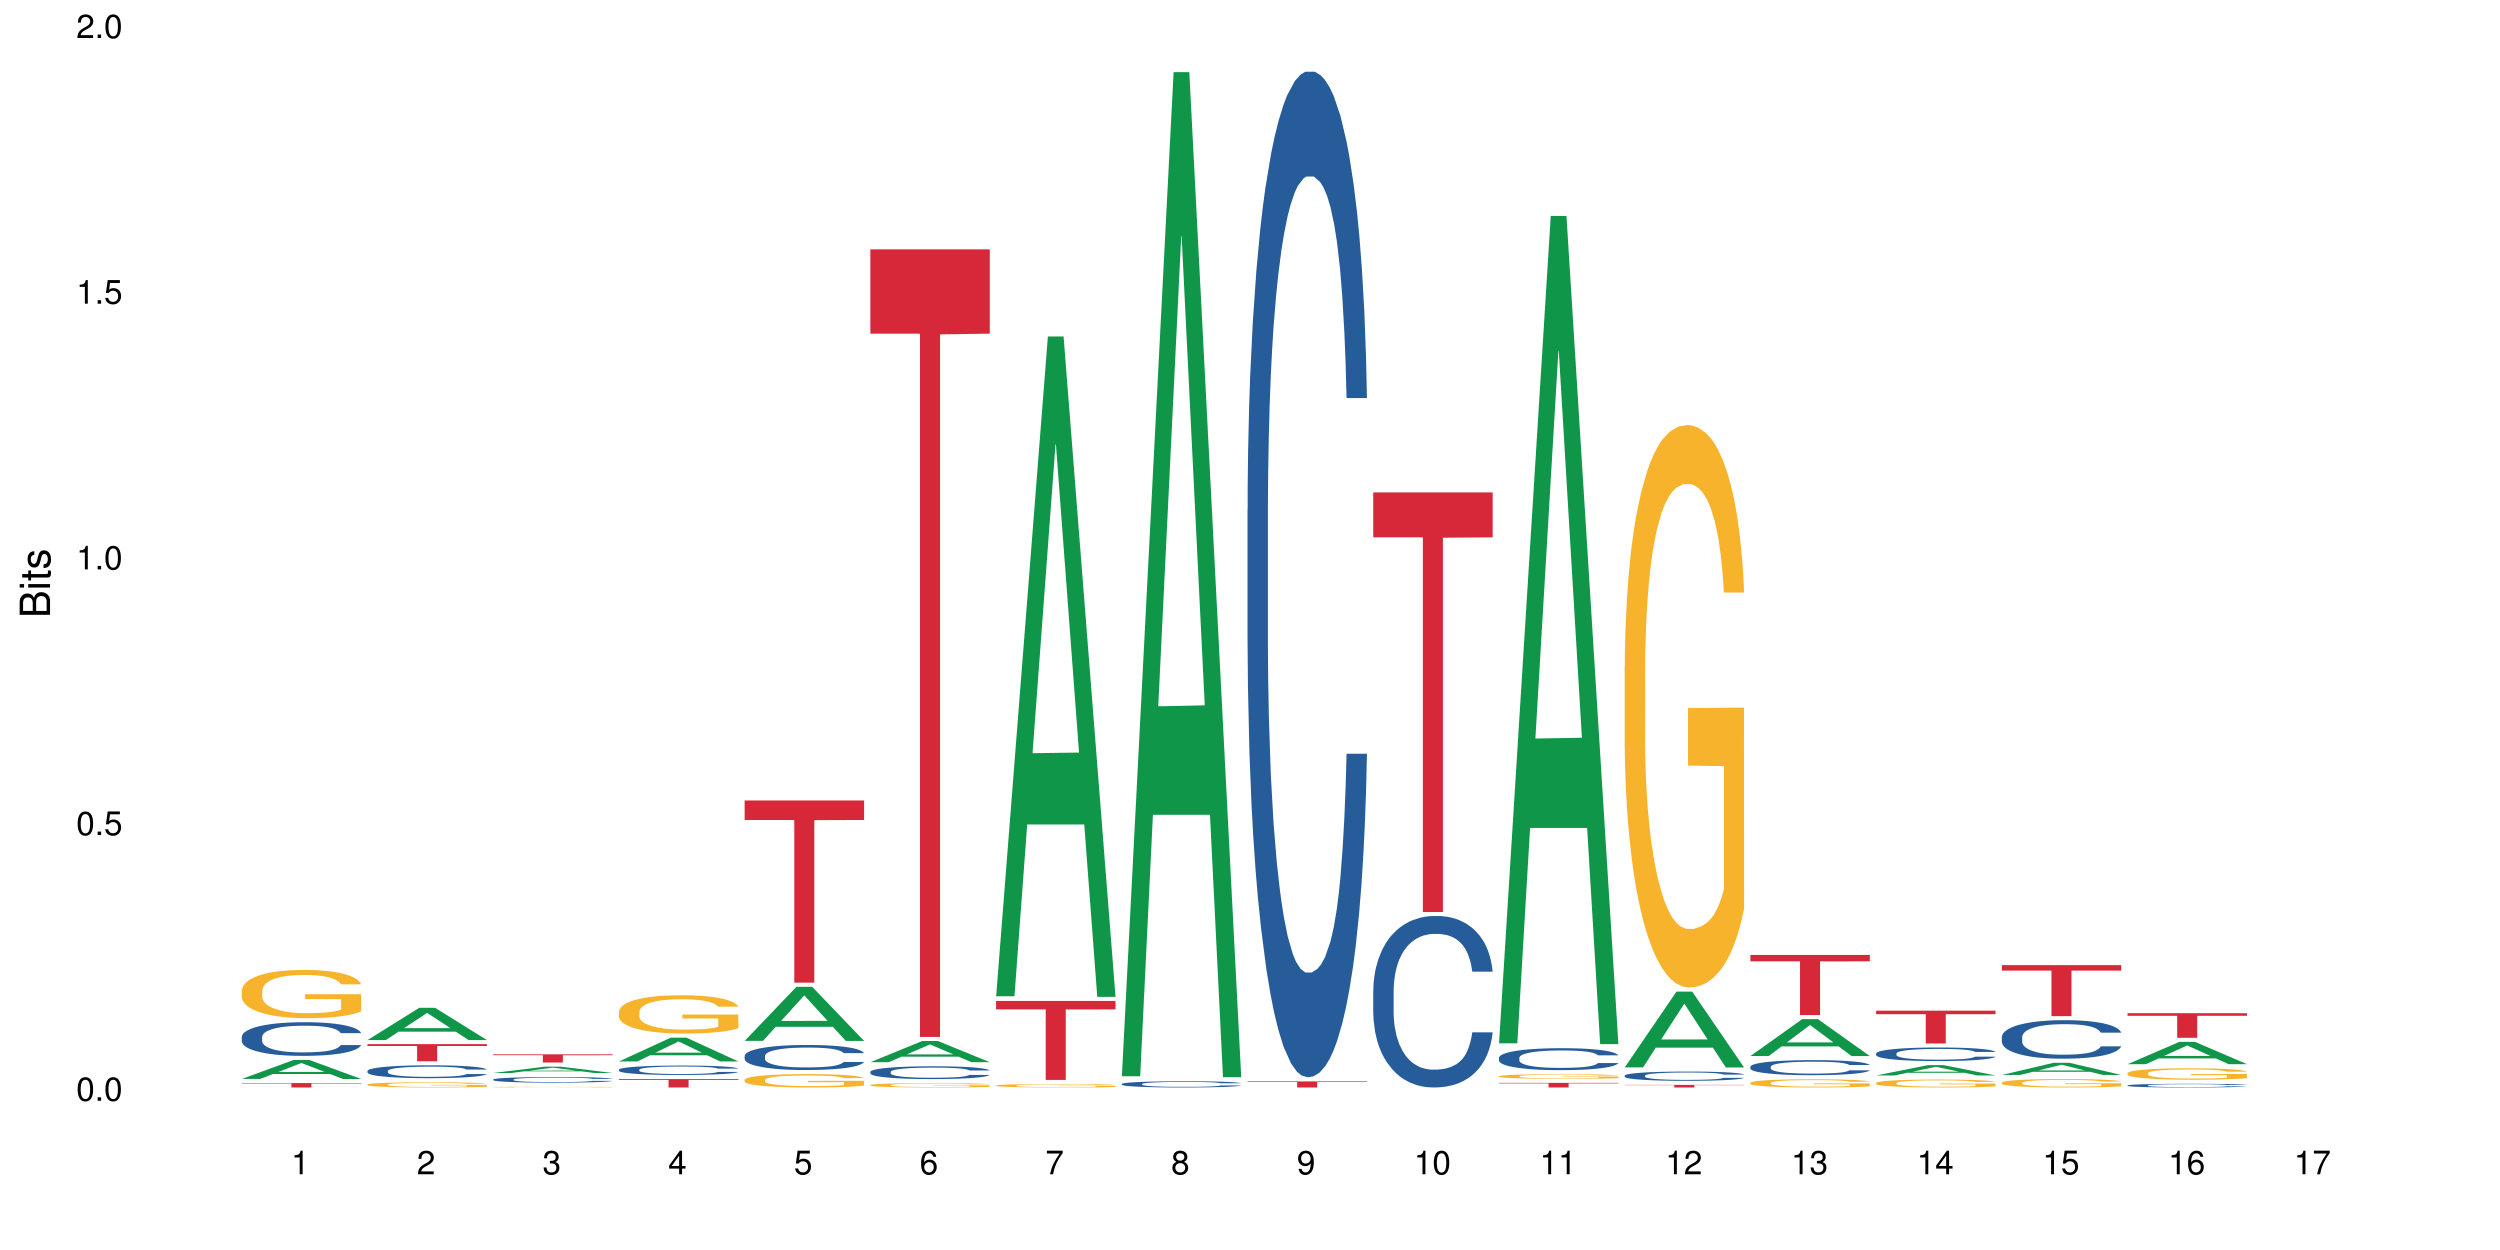 <?xml version="1.0" encoding="UTF-8"?>
<svg xmlns="http://www.w3.org/2000/svg" xmlns:xlink="http://www.w3.org/1999/xlink" width="720pt" height="360pt" viewBox="0 0 720 360" version="1.1">
<defs>
<g>
<symbol overflow="visible" id="glyph0-0">
<path style="stroke:none;" d=""/>
</symbol>
<symbol overflow="visible" id="glyph0-1">
<path style="stroke:none;" d="M 2.641 -6.797 C 2 -6.797 1.422 -6.531 1.078 -6.047 C 0.641 -5.453 0.406 -4.547 0.406 -3.297 C 0.406 -1 1.188 0.219 2.641 0.219 C 4.078 0.219 4.859 -1 4.859 -3.234 C 4.859 -4.562 4.656 -5.438 4.203 -6.047 C 3.844 -6.531 3.281 -6.797 2.641 -6.797 Z M 2.641 -6.047 C 3.547 -6.047 4 -5.125 4 -3.312 C 4 -1.375 3.562 -0.484 2.625 -0.484 C 1.734 -0.484 1.281 -1.422 1.281 -3.281 C 1.281 -5.141 1.734 -6.047 2.641 -6.047 Z M 2.641 -6.047 "/>
</symbol>
<symbol overflow="visible" id="glyph0-2">
<path style="stroke:none;" d="M 1.828 -1 L 0.828 -1 L 0.828 0 L 1.828 0 Z M 1.828 -1 "/>
</symbol>
<symbol overflow="visible" id="glyph0-3">
<path style="stroke:none;" d="M 4.562 -6.797 L 1.062 -6.797 L 0.547 -3.094 L 1.328 -3.094 C 1.719 -3.562 2.047 -3.734 2.578 -3.734 C 3.484 -3.734 4.062 -3.109 4.062 -2.094 C 4.062 -1.125 3.484 -0.531 2.578 -0.531 C 1.828 -0.531 1.375 -0.906 1.188 -1.672 L 0.328 -1.672 C 0.453 -1.109 0.547 -0.844 0.75 -0.594 C 1.125 -0.078 1.828 0.219 2.594 0.219 C 3.969 0.219 4.922 -0.781 4.922 -2.219 C 4.922 -3.562 4.031 -4.484 2.719 -4.484 C 2.25 -4.484 1.859 -4.359 1.469 -4.062 L 1.734 -5.969 L 4.562 -5.969 Z M 4.562 -6.797 "/>
</symbol>
<symbol overflow="visible" id="glyph0-4">
<path style="stroke:none;" d="M 2.484 -4.844 L 2.484 0 L 3.328 0 L 3.328 -6.797 L 2.766 -6.797 C 2.469 -5.75 2.281 -5.609 0.984 -5.453 L 0.984 -4.844 Z M 2.484 -4.844 "/>
</symbol>
<symbol overflow="visible" id="glyph0-5">
<path style="stroke:none;" d="M 4.859 -0.828 L 1.281 -0.828 C 1.359 -1.391 1.672 -1.75 2.5 -2.234 L 3.469 -2.75 C 4.406 -3.266 4.906 -3.969 4.906 -4.812 C 4.906 -5.375 4.672 -5.906 4.266 -6.266 C 3.859 -6.625 3.375 -6.797 2.719 -6.797 C 1.859 -6.797 1.219 -6.5 0.844 -5.922 C 0.609 -5.562 0.5 -5.125 0.484 -4.438 L 1.328 -4.438 C 1.359 -4.906 1.406 -5.188 1.531 -5.406 C 1.75 -5.812 2.188 -6.062 2.703 -6.062 C 3.469 -6.062 4.031 -5.516 4.031 -4.781 C 4.031 -4.25 3.719 -3.797 3.125 -3.438 L 2.234 -2.938 C 0.812 -2.141 0.406 -1.5 0.328 0 L 4.859 0 Z M 4.859 -0.828 "/>
</symbol>
<symbol overflow="visible" id="glyph0-6">
<path style="stroke:none;" d="M 2.125 -3.125 L 2.578 -3.125 C 3.516 -3.125 3.984 -2.703 3.984 -1.891 C 3.984 -1.031 3.469 -0.531 2.578 -0.531 C 1.656 -0.531 1.203 -0.984 1.156 -1.969 L 0.312 -1.969 C 0.344 -1.422 0.438 -1.078 0.609 -0.766 C 0.953 -0.109 1.625 0.219 2.547 0.219 C 3.953 0.219 4.859 -0.609 4.859 -1.906 C 4.859 -2.766 4.516 -3.25 3.703 -3.516 C 4.344 -3.766 4.656 -4.25 4.656 -4.938 C 4.656 -6.109 3.875 -6.797 2.578 -6.797 C 1.203 -6.797 0.484 -6.047 0.453 -4.609 L 1.297 -4.609 C 1.312 -5.016 1.344 -5.25 1.453 -5.453 C 1.641 -5.828 2.062 -6.062 2.594 -6.062 C 3.344 -6.062 3.797 -5.625 3.797 -4.906 C 3.797 -4.422 3.609 -4.141 3.25 -3.984 C 3.016 -3.891 2.719 -3.844 2.125 -3.844 Z M 2.125 -3.125 "/>
</symbol>
<symbol overflow="visible" id="glyph0-7">
<path style="stroke:none;" d="M 3.141 -1.625 L 3.141 0 L 3.984 0 L 3.984 -1.625 L 4.984 -1.625 L 4.984 -2.391 L 3.984 -2.391 L 3.984 -6.797 L 3.359 -6.797 L 0.266 -2.516 L 0.266 -1.625 Z M 3.141 -2.391 L 1 -2.391 L 3.141 -5.359 Z M 3.141 -2.391 "/>
</symbol>
<symbol overflow="visible" id="glyph0-8">
<path style="stroke:none;" d="M 4.781 -5.031 C 4.609 -6.141 3.891 -6.797 2.844 -6.797 C 2.094 -6.797 1.422 -6.438 1.031 -5.828 C 0.609 -5.172 0.406 -4.344 0.406 -3.094 C 0.406 -1.953 0.578 -1.234 0.984 -0.625 C 1.359 -0.078 1.953 0.219 2.703 0.219 C 3.984 0.219 4.922 -0.734 4.922 -2.078 C 4.922 -3.344 4.062 -4.234 2.844 -4.234 C 2.172 -4.234 1.641 -3.969 1.281 -3.469 C 1.281 -5.125 1.828 -6.047 2.797 -6.047 C 3.391 -6.047 3.797 -5.672 3.938 -5.031 Z M 2.734 -3.484 C 3.547 -3.484 4.062 -2.922 4.062 -2 C 4.062 -1.156 3.484 -0.531 2.703 -0.531 C 1.922 -0.531 1.328 -1.188 1.328 -2.047 C 1.328 -2.891 1.906 -3.484 2.734 -3.484 Z M 2.734 -3.484 "/>
</symbol>
<symbol overflow="visible" id="glyph0-9">
<path style="stroke:none;" d="M 4.984 -6.797 L 0.438 -6.797 L 0.438 -5.969 L 4.109 -5.969 C 2.5 -3.656 1.828 -2.234 1.328 0 L 2.219 0 C 2.594 -2.172 3.453 -4.047 4.984 -6.094 Z M 4.984 -6.797 "/>
</symbol>
<symbol overflow="visible" id="glyph0-10">
<path style="stroke:none;" d="M 3.75 -3.578 C 4.453 -4 4.688 -4.344 4.688 -4.984 C 4.688 -6.047 3.844 -6.797 2.641 -6.797 C 1.438 -6.797 0.594 -6.047 0.594 -4.984 C 0.594 -4.359 0.828 -4.016 1.516 -3.578 C 0.734 -3.203 0.359 -2.641 0.359 -1.891 C 0.359 -0.641 1.297 0.219 2.641 0.219 C 3.984 0.219 4.922 -0.641 4.922 -1.875 C 4.922 -2.641 4.531 -3.203 3.75 -3.578 Z M 2.641 -6.047 C 3.359 -6.047 3.812 -5.625 3.812 -4.969 C 3.812 -4.344 3.344 -3.922 2.641 -3.922 C 1.922 -3.922 1.453 -4.344 1.453 -4.984 C 1.453 -5.625 1.922 -6.047 2.641 -6.047 Z M 2.641 -3.203 C 3.484 -3.203 4.062 -2.672 4.062 -1.875 C 4.062 -1.062 3.484 -0.531 2.625 -0.531 C 1.797 -0.531 1.219 -1.078 1.219 -1.875 C 1.219 -2.672 1.797 -3.203 2.641 -3.203 Z M 2.641 -3.203 "/>
</symbol>
<symbol overflow="visible" id="glyph0-11">
<path style="stroke:none;" d="M 0.516 -1.547 C 0.672 -0.438 1.406 0.219 2.438 0.219 C 3.188 0.219 3.859 -0.141 4.266 -0.75 C 4.688 -1.406 4.891 -2.25 4.891 -3.484 C 4.891 -4.625 4.703 -5.359 4.312 -5.953 C 3.938 -6.5 3.344 -6.797 2.594 -6.797 C 1.297 -6.797 0.359 -5.844 0.359 -4.516 C 0.359 -3.25 1.234 -2.344 2.453 -2.344 C 3.094 -2.344 3.562 -2.578 4.016 -3.109 C 4 -1.453 3.469 -0.531 2.5 -0.531 C 1.906 -0.531 1.484 -0.906 1.359 -1.547 Z M 2.578 -6.062 C 3.375 -6.062 3.969 -5.406 3.969 -4.531 C 3.969 -3.688 3.375 -3.094 2.547 -3.094 C 1.734 -3.094 1.234 -3.672 1.234 -4.578 C 1.234 -5.438 1.797 -6.062 2.578 -6.062 Z M 2.578 -6.062 "/>
</symbol>
<symbol overflow="visible" id="glyph1-0">
<path style="stroke:none;" d=""/>
</symbol>
<symbol overflow="visible" id="glyph1-1">
<path style="stroke:none;" d="M 0 -0.953 L 0 -4.891 C 0 -5.719 -0.234 -6.344 -0.734 -6.797 C -1.188 -7.234 -1.812 -7.469 -2.5 -7.469 C -3.547 -7.469 -4.188 -7 -4.625 -5.875 C -4.984 -6.672 -5.641 -7.094 -6.531 -7.094 C -7.156 -7.094 -7.734 -6.859 -8.141 -6.391 C -8.562 -5.938 -8.75 -5.344 -8.75 -4.5 L -8.75 -0.953 Z M -4.984 -2.062 L -7.766 -2.062 L -7.766 -4.219 C -7.766 -4.844 -7.688 -5.203 -7.453 -5.5 C -7.219 -5.812 -6.859 -5.969 -6.375 -5.969 C -5.906 -5.969 -5.531 -5.812 -5.297 -5.5 C -5.062 -5.203 -4.984 -4.844 -4.984 -4.219 Z M -0.984 -2.062 L -4 -2.062 L -4 -4.781 C -4 -5.328 -3.859 -5.688 -3.578 -5.953 C -3.297 -6.219 -2.922 -6.359 -2.484 -6.359 C -2.062 -6.359 -1.688 -6.219 -1.406 -5.953 C -1.109 -5.688 -0.984 -5.328 -0.984 -4.781 Z M -0.984 -2.062 "/>
</symbol>
<symbol overflow="visible" id="glyph1-2">
<path style="stroke:none;" d="M -6.281 -1.797 L -6.281 -0.797 L 0 -0.797 L 0 -1.797 Z M -8.75 -1.797 L -8.75 -0.797 L -7.484 -0.797 L -7.484 -1.797 Z M -8.75 -1.797 "/>
</symbol>
<symbol overflow="visible" id="glyph1-3">
<path style="stroke:none;" d="M -6.281 -3.047 L -6.281 -2.016 L -8.016 -2.016 L -8.016 -1.016 L -6.281 -1.016 L -6.281 -0.172 L -5.469 -0.172 L -5.469 -1.016 L -0.719 -1.016 C -0.078 -1.016 0.281 -1.453 0.281 -2.234 C 0.281 -2.469 0.25 -2.719 0.188 -3.047 L -0.641 -3.047 C -0.609 -2.922 -0.594 -2.766 -0.594 -2.562 C -0.594 -2.141 -0.719 -2.016 -1.156 -2.016 L -5.469 -2.016 L -5.469 -3.047 Z M -6.281 -3.047 "/>
</symbol>
<symbol overflow="visible" id="glyph1-4">
<path style="stroke:none;" d="M -4.531 -5.25 C -5.766 -5.25 -6.469 -4.422 -6.469 -2.969 C -6.469 -1.516 -5.719 -0.562 -4.547 -0.562 C -3.562 -0.562 -3.094 -1.062 -2.734 -2.562 L -2.516 -3.484 C -2.344 -4.188 -2.094 -4.469 -1.625 -4.469 C -1.047 -4.469 -0.641 -3.875 -0.641 -3 C -0.641 -2.453 -0.797 -2 -1.062 -1.75 C -1.25 -1.594 -1.422 -1.531 -1.875 -1.469 L -1.875 -0.406 C -0.422 -0.453 0.281 -1.266 0.281 -2.922 C 0.281 -4.5 -0.5 -5.516 -1.719 -5.516 C -2.656 -5.516 -3.172 -4.984 -3.469 -3.734 L -3.703 -2.766 C -3.891 -1.953 -4.156 -1.609 -4.594 -1.609 C -5.172 -1.609 -5.547 -2.125 -5.547 -2.938 C -5.547 -3.75 -5.203 -4.172 -4.531 -4.203 Z M -4.531 -5.25 "/>
</symbol>
</g>
</defs>
<g id="surface61276">
<rect x="0" y="0" width="720" height="360" style="fill:rgb(100%,100%,100%);fill-opacity:1;stroke:none;"/>
<path style=" stroke:none;fill-rule:nonzero;fill:rgb(6.275%,58.824%,28.235%);fill-opacity:1;" d="M 69.629 310.738 L 69.668 310.734 L 84.551 305.266 L 89.07 305.266 L 104.027 310.746 L 98.77 310.746 L 95.023 309.312 L 78.598 309.312 L 74.922 310.738 L 69.629 310.738 L 80.176 308.723 L 93.516 308.719 L 86.863 306.16 L 86.789 306.156 L 86.719 306.172 L 80.141 308.719 L 80.176 308.723 Z M 69.629 310.738 "/>
<path style=" stroke:none;fill-rule:nonzero;fill:rgb(14.51%,36.078%,60%);fill-opacity:1;" d="M 69.629 298.621 L 69.672 298.609 L 69.672 298.398 L 69.797 298.062 L 70.09 297.637 L 70.383 297.344 L 71.141 296.824 L 72.188 296.32 L 73.277 295.93 L 74.074 295.699 L 74.789 295.523 L 76.426 295.195 L 77.473 295.027 L 78.605 294.875 L 79.992 294.727 L 80.996 294.637 L 83.262 294.496 L 84.941 294.434 L 86.242 294.406 L 89.051 294.406 L 90.73 294.441 L 91.945 294.488 L 93.289 294.559 L 94.422 294.637 L 96.391 294.832 L 98.152 295.078 L 98.949 295.223 L 100.207 295.496 L 101.172 295.762 L 101.844 295.992 L 102.602 296.32 L 103.27 296.719 L 103.773 297.168 L 104.027 297.551 L 98.152 297.551 L 97.859 297.195 L 97.523 296.922 L 96.895 296.559 L 96.266 296.301 L 95.387 296.043 L 94.586 295.875 L 93.496 295.707 L 92.531 295.602 L 91.527 295.523 L 90.562 295.469 L 88.715 295.418 L 86.574 295.418 L 85.777 295.434 L 84.145 295.504 L 83.262 295.566 L 82.004 295.691 L 81.121 295.805 L 80.074 295.984 L 79.359 296.133 L 78.48 296.363 L 77.852 296.566 L 77.137 296.859 L 76.719 297.078 L 76.34 297.328 L 76.004 297.621 L 75.754 297.93 L 75.586 298.258 L 75.5 298.574 L 75.5 299.949 L 75.586 300.266 L 75.797 300.637 L 76.34 301.18 L 77.137 301.648 L 78.062 302.02 L 78.941 302.285 L 79.445 302.406 L 80.117 302.551 L 81.164 302.727 L 82.676 302.902 L 83.555 302.973 L 84.898 303.047 L 86.281 303.082 L 88.129 303.082 L 89.766 303.047 L 90.855 303 L 91.988 302.93 L 93.539 302.781 L 94.504 302.637 L 95.344 302.469 L 95.973 302.301 L 96.391 302.16 L 97.02 301.887 L 97.523 301.586 L 97.902 301.273 L 98.152 300.973 L 104.027 300.973 L 103.773 301.328 L 103.398 301.672 L 103.02 301.93 L 102.434 302.238 L 101.762 302.516 L 100.797 302.824 L 100 303.027 L 98.949 303.25 L 97.984 303.418 L 96.938 303.566 L 95.387 303.746 L 94.379 303.832 L 93.289 303.914 L 91.988 303.984 L 90.352 304.047 L 88.59 304.082 L 86.953 304.09 L 85.191 304.07 L 83.891 304.035 L 82.172 303.957 L 80.031 303.797 L 78.48 303.629 L 77.266 303.461 L 76.215 303.285 L 75.039 303.047 L 73.531 302.656 L 72.609 302.355 L 71.977 302.105 L 71.266 301.762 L 70.762 301.453 L 70.176 300.957 L 69.754 300.328 L 69.629 299.84 Z M 69.629 298.621 "/>
<path style=" stroke:none;fill-rule:nonzero;fill:rgb(96.863%,70.196%,16.863%);fill-opacity:1;" d="M 69.629 285.293 L 69.672 285.281 L 69.672 285.027 L 69.84 284.457 L 70.258 283.672 L 70.805 283.023 L 71.391 282.516 L 71.77 282.25 L 72.398 281.871 L 72.941 281.59 L 74.328 281.02 L 76.09 280.488 L 77.055 280.262 L 78.145 280.043 L 79.695 279.805 L 80.41 279.715 L 82.59 279.512 L 85.066 279.387 L 87.793 279.348 L 89.051 279.359 L 90.77 279.41 L 93.121 279.551 L 94.461 279.676 L 95.512 279.805 L 96.602 279.969 L 97.945 280.223 L 99.203 280.527 L 100.207 280.832 L 101.215 281.211 L 102.055 281.617 L 102.766 282.062 L 103.398 282.594 L 103.773 283.035 L 104.027 283.48 L 98.195 283.48 L 97.859 283.035 L 97.48 282.695 L 96.852 282.277 L 96.223 281.973 L 95.594 281.73 L 94.422 281.402 L 93.414 281.199 L 92.156 281.02 L 90.938 280.906 L 89.555 280.832 L 88.715 280.805 L 86.492 280.805 L 84.48 280.895 L 83.305 280.996 L 82.465 281.098 L 81.289 281.285 L 80.578 281.438 L 80.156 281.539 L 78.898 281.934 L 78.062 282.289 L 77.598 282.531 L 77.012 282.91 L 76.594 283.254 L 76.133 283.762 L 75.879 284.141 L 75.543 285.004 L 75.5 287.285 L 75.629 287.766 L 75.879 288.285 L 76.215 288.742 L 76.719 289.227 L 77.223 289.594 L 78.102 290.086 L 78.859 290.418 L 79.445 290.633 L 80.578 290.977 L 81.039 291.09 L 82.129 291.316 L 83.262 291.496 L 84.645 291.648 L 85.695 291.723 L 87.371 291.785 L 89.512 291.785 L 92.027 291.711 L 93.625 291.609 L 94.715 291.508 L 95.426 291.418 L 96.309 291.281 L 96.938 291.152 L 97.523 291.012 L 98.238 290.797 L 98.238 287.766 L 87.875 287.754 L 87.875 286.332 L 103.984 286.32 L 104.027 291.281 L 103.145 291.621 L 102.055 291.953 L 101.004 292.207 L 99.914 292.422 L 98.363 292.66 L 97.105 292.812 L 95.176 292.992 L 93.414 293.105 L 91.566 293.18 L 89.934 293.219 L 88.004 293.23 L 86.281 293.207 L 84.438 293.129 L 82.969 293.031 L 81.625 292.902 L 80.285 292.738 L 78.605 292.473 L 77.516 292.258 L 76.383 291.988 L 75.25 291.672 L 74.242 291.332 L 73.574 291.062 L 72.902 290.758 L 72.188 290.379 L 71.516 289.949 L 71.012 289.555 L 70.551 289.109 L 70.215 288.691 L 69.883 288.121 L 69.715 287.664 L 69.629 287.273 Z M 69.629 285.293 "/>
<path style=" stroke:none;fill-rule:nonzero;fill:rgb(83.922%,15.686%,22.353%);fill-opacity:1;" d="M 69.629 311.918 L 104.027 311.918 L 104.027 312.055 L 89.691 312.059 L 89.691 313.195 L 83.922 313.195 L 83.922 312.059 L 83.84 312.055 L 69.629 312.055 Z M 69.629 311.918 "/>
<path style=" stroke:none;fill-rule:nonzero;fill:rgb(6.275%,58.824%,28.235%);fill-opacity:1;" d="M 105.836 299.535 L 105.871 299.527 L 120.758 290.238 L 125.277 290.238 L 140.234 299.543 L 134.977 299.543 L 131.23 297.117 L 114.805 297.117 L 111.129 299.535 L 105.836 299.535 L 116.383 296.109 L 129.723 296.102 L 123.07 291.758 L 122.996 291.75 L 122.926 291.777 L 116.348 296.102 L 116.383 296.109 Z M 105.836 299.535 "/>
<path style=" stroke:none;fill-rule:nonzero;fill:rgb(14.51%,36.078%,60%);fill-opacity:1;" d="M 105.836 308.426 L 105.879 308.422 L 105.879 308.34 L 106.004 308.211 L 106.297 308.047 L 106.59 307.938 L 107.348 307.738 L 108.395 307.543 L 109.484 307.395 L 110.281 307.309 L 110.996 307.238 L 112.633 307.113 L 113.68 307.051 L 114.812 306.992 L 116.195 306.938 L 117.203 306.902 L 119.469 306.848 L 121.148 306.824 L 122.449 306.812 L 125.258 306.812 L 126.938 306.828 L 128.152 306.844 L 129.496 306.871 L 130.629 306.902 L 132.598 306.977 L 134.359 307.07 L 135.156 307.125 L 136.414 307.23 L 137.379 307.332 L 138.051 307.418 L 138.809 307.543 L 139.477 307.695 L 139.98 307.871 L 140.234 308.016 L 134.359 308.016 L 134.066 307.879 L 133.73 307.773 L 133.102 307.637 L 132.473 307.539 L 131.59 307.441 L 130.793 307.375 L 129.703 307.312 L 128.738 307.27 L 127.734 307.238 L 126.77 307.219 L 124.922 307.199 L 122.781 307.199 L 121.984 307.207 L 120.352 307.234 L 119.469 307.258 L 118.211 307.305 L 117.328 307.348 L 116.281 307.414 L 115.566 307.473 L 114.688 307.562 L 114.059 307.641 L 113.344 307.75 L 112.926 307.836 L 112.547 307.93 L 112.211 308.043 L 111.961 308.16 L 111.793 308.285 L 111.707 308.406 L 111.707 308.93 L 111.793 309.055 L 112.004 309.195 L 112.547 309.402 L 113.344 309.582 L 114.27 309.723 L 115.148 309.824 L 115.652 309.871 L 116.324 309.926 L 117.371 309.992 L 118.883 310.062 L 119.762 310.09 L 121.105 310.117 L 122.488 310.129 L 124.336 310.129 L 125.973 310.117 L 127.062 310.098 L 128.195 310.07 L 129.746 310.016 L 130.711 309.961 L 131.551 309.895 L 132.18 309.832 L 132.598 309.777 L 133.227 309.672 L 133.73 309.559 L 134.109 309.438 L 134.359 309.324 L 140.234 309.324 L 139.98 309.461 L 139.605 309.59 L 139.227 309.688 L 138.641 309.809 L 137.969 309.914 L 137.004 310.031 L 136.207 310.109 L 135.156 310.191 L 134.191 310.258 L 133.145 310.316 L 131.59 310.383 L 130.586 310.418 L 129.496 310.445 L 128.195 310.473 L 126.559 310.496 L 124.797 310.512 L 123.16 310.516 L 121.398 310.508 L 120.098 310.492 L 118.379 310.465 L 116.238 310.402 L 114.688 310.34 L 113.469 310.273 L 112.422 310.207 L 111.246 310.117 L 109.738 309.965 L 108.816 309.852 L 108.184 309.758 L 107.473 309.625 L 106.969 309.508 L 106.383 309.316 L 105.961 309.078 L 105.836 308.891 Z M 105.836 308.426 "/>
<path style=" stroke:none;fill-rule:nonzero;fill:rgb(96.863%,70.196%,16.863%);fill-opacity:1;" d="M 105.836 312.336 L 105.879 312.332 L 105.879 312.305 L 106.047 312.242 L 106.465 312.16 L 107.012 312.09 L 107.598 312.031 L 107.977 312.004 L 108.605 311.965 L 109.148 311.934 L 110.535 311.871 L 112.297 311.812 L 113.262 311.789 L 114.352 311.766 L 115.902 311.738 L 116.617 311.73 L 118.797 311.707 L 121.273 311.691 L 124 311.688 L 125.258 311.691 L 126.977 311.695 L 129.328 311.711 L 130.668 311.727 L 131.719 311.738 L 132.809 311.758 L 134.152 311.785 L 135.41 311.816 L 136.414 311.852 L 137.422 311.891 L 138.262 311.934 L 138.973 311.984 L 139.605 312.043 L 139.98 312.09 L 140.234 312.137 L 134.402 312.137 L 134.066 312.09 L 133.688 312.051 L 133.059 312.008 L 132.43 311.973 L 131.801 311.949 L 130.629 311.91 L 129.621 311.891 L 128.363 311.871 L 127.145 311.859 L 125.762 311.852 L 124.922 311.848 L 122.699 311.848 L 120.688 311.855 L 119.512 311.867 L 118.672 311.879 L 117.496 311.898 L 116.785 311.918 L 116.363 311.926 L 115.105 311.969 L 114.27 312.008 L 113.805 312.035 L 113.219 312.074 L 112.801 312.113 L 112.34 312.168 L 112.086 312.211 L 111.75 312.305 L 111.707 312.551 L 111.836 312.602 L 112.086 312.66 L 112.422 312.707 L 112.926 312.762 L 113.43 312.801 L 114.309 312.855 L 115.066 312.891 L 115.652 312.914 L 116.785 312.949 L 117.246 312.965 L 118.336 312.988 L 119.469 313.008 L 120.852 313.023 L 121.902 313.031 L 123.578 313.039 L 125.719 313.039 L 128.234 313.031 L 129.828 313.02 L 130.922 313.008 L 131.633 313 L 132.516 312.984 L 133.145 312.969 L 133.73 312.953 L 134.445 312.934 L 134.445 312.602 L 124.082 312.602 L 124.082 312.449 L 140.191 312.445 L 140.234 312.984 L 139.352 313.02 L 138.262 313.059 L 137.211 313.086 L 136.121 313.109 L 134.57 313.133 L 133.312 313.152 L 131.383 313.168 L 129.621 313.184 L 127.773 313.191 L 126.137 313.195 L 124.211 313.195 L 122.488 313.191 L 120.645 313.184 L 119.176 313.172 L 117.832 313.16 L 116.492 313.141 L 114.812 313.113 L 113.723 313.09 L 112.59 313.062 L 111.457 313.027 L 110.449 312.988 L 109.781 312.961 L 109.109 312.926 L 108.395 312.887 L 107.723 312.84 L 107.219 312.797 L 106.758 312.75 L 106.422 312.703 L 106.09 312.641 L 105.922 312.594 L 105.836 312.551 Z M 105.836 312.336 "/>
<path style=" stroke:none;fill-rule:nonzero;fill:rgb(83.922%,15.686%,22.353%);fill-opacity:1;" d="M 105.836 300.719 L 140.234 300.719 L 140.234 301.246 L 125.898 301.25 L 125.898 305.641 L 120.129 305.641 L 120.129 301.254 L 120.047 301.246 L 105.836 301.246 Z M 105.836 300.719 "/>
<path style=" stroke:none;fill-rule:nonzero;fill:rgb(6.275%,58.824%,28.235%);fill-opacity:1;" d="M 142.043 309.016 L 142.078 309.012 L 156.965 307.191 L 161.484 307.191 L 176.441 309.016 L 171.184 309.016 L 167.438 308.539 L 151.012 308.539 L 147.336 309.016 L 142.043 309.016 L 152.59 308.344 L 165.93 308.34 L 159.277 307.488 L 159.203 307.488 L 159.133 307.492 L 152.555 308.34 L 152.59 308.344 Z M 142.043 309.016 "/>
<path style=" stroke:none;fill-rule:nonzero;fill:rgb(14.51%,36.078%,60%);fill-opacity:1;" d="M 142.043 310.891 L 142.086 310.891 L 142.086 310.855 L 142.211 310.801 L 142.504 310.73 L 142.797 310.68 L 143.555 310.594 L 144.602 310.508 L 145.691 310.445 L 146.488 310.406 L 147.203 310.375 L 148.84 310.324 L 149.887 310.293 L 151.02 310.27 L 152.402 310.246 L 153.41 310.23 L 155.676 310.207 L 157.355 310.195 L 158.652 310.191 L 161.465 310.191 L 163.145 310.195 L 164.359 310.203 L 165.703 310.215 L 166.832 310.23 L 168.805 310.262 L 170.566 310.305 L 171.363 310.328 L 172.621 310.371 L 173.586 310.418 L 174.258 310.453 L 175.012 310.508 L 175.684 310.574 L 176.188 310.652 L 176.441 310.715 L 170.566 310.715 L 170.273 310.656 L 169.938 310.609 L 169.309 310.551 L 168.68 310.508 L 167.797 310.465 L 167 310.438 L 165.91 310.406 L 164.945 310.391 L 163.941 310.375 L 162.977 310.367 L 161.129 310.359 L 158.988 310.359 L 158.191 310.363 L 156.559 310.375 L 155.676 310.383 L 154.418 310.406 L 153.535 310.426 L 152.488 310.453 L 151.773 310.48 L 150.895 310.516 L 150.266 310.551 L 149.551 310.598 L 149.133 310.637 L 148.754 310.676 L 148.418 310.727 L 148.168 310.777 L 148 310.832 L 147.914 310.887 L 147.914 311.113 L 148 311.168 L 148.211 311.227 L 148.754 311.316 L 149.551 311.395 L 150.473 311.457 L 151.355 311.504 L 151.859 311.523 L 152.531 311.547 L 153.578 311.574 L 155.09 311.605 L 155.969 311.617 L 157.312 311.629 L 158.695 311.637 L 160.543 311.637 L 162.18 311.629 L 163.27 311.621 L 164.402 311.609 L 165.953 311.586 L 166.918 311.562 L 167.758 311.531 L 168.387 311.504 L 168.805 311.48 L 169.434 311.438 L 169.938 311.387 L 170.316 311.336 L 170.566 311.285 L 176.441 311.285 L 176.188 311.344 L 175.812 311.402 L 175.434 311.441 L 174.848 311.496 L 174.176 311.539 L 173.211 311.594 L 172.414 311.625 L 171.363 311.664 L 170.398 311.691 L 169.352 311.715 L 167.797 311.746 L 166.793 311.762 L 165.703 311.773 L 164.402 311.785 L 162.766 311.797 L 161.004 311.801 L 157.605 311.801 L 156.305 311.793 L 154.586 311.781 L 152.445 311.754 L 150.895 311.727 L 149.676 311.699 L 148.629 311.668 L 147.453 311.629 L 145.945 311.562 L 145.02 311.516 L 144.391 311.473 L 143.68 311.414 L 143.176 311.363 L 142.59 311.281 L 142.168 311.176 L 142.043 311.094 Z M 142.043 310.891 "/>
<path style=" stroke:none;fill-rule:nonzero;fill:rgb(96.863%,70.196%,16.863%);fill-opacity:1;" d="M 142.043 313.07 L 142.086 313.07 L 142.086 313.066 L 142.254 313.059 L 142.672 313.047 L 143.219 313.035 L 143.805 313.027 L 144.184 313.023 L 144.812 313.016 L 145.355 313.012 L 146.742 313.004 L 148.504 312.996 L 149.469 312.992 L 150.559 312.988 L 152.109 312.984 L 152.824 312.984 L 155.004 312.98 L 157.48 312.977 L 161.465 312.977 L 163.184 312.98 L 165.535 312.98 L 166.875 312.984 L 167.926 312.984 L 169.016 312.988 L 170.359 312.992 L 171.617 312.996 L 172.621 313 L 173.629 313.008 L 174.469 313.012 L 175.18 313.02 L 175.812 313.027 L 176.188 313.035 L 176.441 313.043 L 170.609 313.043 L 170.273 313.035 L 169.895 313.031 L 169.266 313.023 L 168.008 313.016 L 166.832 313.012 L 165.828 313.008 L 164.57 313.004 L 163.352 313.004 L 161.969 313 L 156.891 313 L 155.719 313.004 L 154.879 313.004 L 153.703 313.008 L 152.992 313.012 L 152.57 313.012 L 151.312 313.02 L 150.473 313.023 L 150.012 313.027 L 149.426 313.035 L 149.008 313.039 L 148.547 313.047 L 148.293 313.055 L 147.957 313.066 L 147.914 313.102 L 148.043 313.109 L 148.293 313.117 L 148.629 313.125 L 149.133 313.133 L 149.637 313.137 L 150.516 313.145 L 151.273 313.152 L 151.859 313.156 L 152.992 313.16 L 153.453 313.164 L 154.543 313.164 L 155.676 313.168 L 157.059 313.172 L 166.035 313.172 L 167.129 313.168 L 167.84 313.168 L 168.723 313.164 L 169.352 313.164 L 169.938 313.16 L 170.652 313.156 L 170.652 313.109 L 160.289 313.109 L 160.289 313.086 L 176.398 313.086 L 176.441 313.164 L 175.559 313.172 L 174.469 313.176 L 173.418 313.18 L 172.328 313.184 L 170.777 313.188 L 169.52 313.188 L 167.59 313.191 L 165.828 313.195 L 156.852 313.195 L 155.383 313.191 L 154.039 313.191 L 152.699 313.188 L 151.02 313.184 L 149.93 313.18 L 147.664 313.172 L 146.656 313.164 L 145.984 313.16 L 145.316 313.156 L 144.602 313.152 L 143.93 313.145 L 143.426 313.137 L 142.965 313.133 L 142.293 313.117 L 142.129 313.109 L 142.043 313.102 Z M 142.043 313.07 "/>
<path style=" stroke:none;fill-rule:nonzero;fill:rgb(83.922%,15.686%,22.353%);fill-opacity:1;" d="M 142.043 303.656 L 176.441 303.656 L 176.441 303.906 L 162.105 303.91 L 162.105 306.016 L 156.336 306.016 L 156.336 303.91 L 156.254 303.906 L 142.043 303.906 Z M 142.043 303.656 "/>
<path style=" stroke:none;fill-rule:nonzero;fill:rgb(6.275%,58.824%,28.235%);fill-opacity:1;" d="M 178.25 305.703 L 178.285 305.695 L 193.172 298.844 L 197.691 298.844 L 212.648 305.707 L 207.391 305.707 L 203.645 303.918 L 187.219 303.918 L 183.543 305.703 L 178.25 305.703 L 188.797 303.176 L 202.137 303.168 L 195.484 299.965 L 195.41 299.957 L 195.34 299.977 L 188.762 303.168 L 188.797 303.176 Z M 178.25 305.703 "/>
<path style=" stroke:none;fill-rule:nonzero;fill:rgb(14.51%,36.078%,60%);fill-opacity:1;" d="M 178.25 308.062 L 178.293 308.059 L 178.293 308 L 178.418 307.906 L 178.711 307.785 L 179.004 307.707 L 179.762 307.559 L 180.809 307.418 L 181.898 307.309 L 182.695 307.246 L 183.41 307.195 L 185.047 307.105 L 186.094 307.059 L 187.227 307.016 L 188.609 306.973 L 189.617 306.949 L 191.883 306.91 L 193.562 306.891 L 194.859 306.883 L 197.672 306.883 L 199.348 306.895 L 200.566 306.906 L 201.91 306.926 L 203.039 306.949 L 205.012 307.004 L 206.773 307.07 L 207.57 307.113 L 208.828 307.188 L 209.793 307.262 L 210.465 307.328 L 211.219 307.418 L 211.891 307.531 L 212.395 307.656 L 212.648 307.762 L 206.773 307.762 L 206.48 307.664 L 206.145 307.586 L 205.516 307.484 L 204.887 307.414 L 204.004 307.34 L 203.207 307.293 L 202.117 307.246 L 201.152 307.219 L 200.148 307.195 L 199.184 307.18 L 197.336 307.164 L 195.195 307.164 L 194.398 307.172 L 192.766 307.191 L 191.883 307.207 L 190.625 307.242 L 189.742 307.273 L 188.695 307.324 L 187.98 307.367 L 187.102 307.43 L 186.473 307.488 L 185.758 307.57 L 185.34 307.633 L 184.961 307.699 L 184.625 307.781 L 184.375 307.867 L 184.207 307.961 L 184.121 308.051 L 184.121 308.434 L 184.207 308.523 L 184.418 308.625 L 184.961 308.777 L 185.758 308.906 L 186.68 309.012 L 187.562 309.086 L 188.066 309.121 L 188.738 309.16 L 189.785 309.211 L 191.297 309.258 L 192.176 309.277 L 193.52 309.301 L 194.902 309.309 L 196.75 309.309 L 198.387 309.301 L 199.477 309.285 L 200.609 309.266 L 202.16 309.227 L 203.125 309.184 L 203.965 309.137 L 204.594 309.09 L 205.012 309.051 L 205.641 308.977 L 206.145 308.891 L 206.523 308.805 L 206.773 308.719 L 212.648 308.719 L 212.395 308.82 L 212.016 308.914 L 211.641 308.988 L 211.055 309.074 L 210.383 309.152 L 209.418 309.238 L 208.621 309.293 L 207.57 309.355 L 206.605 309.402 L 205.559 309.445 L 204.004 309.496 L 203 309.52 L 201.91 309.543 L 200.609 309.562 L 198.973 309.578 L 197.211 309.59 L 195.574 309.59 L 193.812 309.586 L 192.512 309.574 L 190.793 309.555 L 188.652 309.508 L 187.102 309.461 L 185.883 309.414 L 184.836 309.367 L 183.66 309.301 L 182.152 309.191 L 181.227 309.105 L 180.598 309.035 L 179.887 308.941 L 179.383 308.855 L 178.797 308.715 L 178.375 308.539 L 178.25 308.402 Z M 178.25 308.062 "/>
<path style=" stroke:none;fill-rule:nonzero;fill:rgb(96.863%,70.196%,16.863%);fill-opacity:1;" d="M 178.25 291.363 L 178.293 291.355 L 178.293 291.152 L 178.461 290.699 L 178.879 290.074 L 179.426 289.562 L 180.012 289.16 L 180.391 288.945 L 181.02 288.645 L 181.562 288.422 L 182.949 287.969 L 184.711 287.547 L 185.676 287.367 L 186.766 287.195 L 188.316 287.004 L 189.031 286.934 L 191.211 286.773 L 193.688 286.672 L 196.414 286.641 L 197.672 286.652 L 199.391 286.691 L 201.742 286.801 L 203.082 286.902 L 204.133 287.004 L 205.223 287.133 L 206.562 287.336 L 207.824 287.578 L 208.828 287.82 L 209.836 288.121 L 210.676 288.445 L 211.387 288.797 L 212.016 289.219 L 212.395 289.57 L 212.648 289.926 L 206.816 289.926 L 206.48 289.57 L 206.102 289.301 L 205.473 288.969 L 204.844 288.727 L 204.215 288.535 L 203.039 288.273 L 202.035 288.113 L 200.777 287.969 L 199.559 287.879 L 198.176 287.82 L 197.336 287.801 L 195.113 287.801 L 193.098 287.871 L 191.926 287.949 L 191.086 288.031 L 189.91 288.184 L 189.199 288.305 L 188.777 288.383 L 187.52 288.695 L 186.68 288.977 L 186.219 289.168 L 185.633 289.473 L 185.215 289.742 L 184.754 290.145 L 184.5 290.449 L 184.164 291.133 L 184.121 292.945 L 184.25 293.328 L 184.5 293.742 L 184.836 294.102 L 185.34 294.484 L 185.844 294.777 L 186.723 295.172 L 187.48 295.434 L 188.066 295.602 L 189.199 295.875 L 189.66 295.965 L 190.75 296.148 L 191.883 296.289 L 193.266 296.41 L 194.316 296.469 L 195.992 296.52 L 198.133 296.52 L 200.648 296.461 L 202.242 296.379 L 203.336 296.297 L 204.047 296.227 L 204.93 296.117 L 205.559 296.016 L 206.145 295.906 L 206.859 295.734 L 206.859 293.328 L 196.496 293.316 L 196.496 292.191 L 212.605 292.18 L 212.648 296.117 L 211.766 296.387 L 210.676 296.648 L 209.625 296.852 L 208.535 297.023 L 206.984 297.215 L 205.727 297.336 L 203.797 297.477 L 202.035 297.566 L 200.188 297.629 L 198.551 297.656 L 196.621 297.668 L 194.902 297.648 L 193.059 297.586 L 191.59 297.508 L 190.246 297.406 L 188.906 297.273 L 187.227 297.062 L 186.137 296.891 L 185.004 296.68 L 183.871 296.43 L 182.863 296.156 L 182.191 295.945 L 181.523 295.703 L 180.809 295.402 L 180.137 295.059 L 179.633 294.746 L 179.172 294.395 L 178.836 294.062 L 178.5 293.609 L 178.336 293.246 L 178.25 292.934 Z M 178.25 291.363 "/>
<path style=" stroke:none;fill-rule:nonzero;fill:rgb(83.922%,15.686%,22.353%);fill-opacity:1;" d="M 178.25 310.766 L 212.648 310.766 L 212.648 311.027 L 198.312 311.027 L 198.312 313.195 L 192.543 313.195 L 192.543 311.031 L 192.461 311.027 L 178.25 311.027 Z M 178.25 310.766 "/>
<path style=" stroke:none;fill-rule:nonzero;fill:rgb(6.275%,58.824%,28.235%);fill-opacity:1;" d="M 214.457 299.766 L 214.492 299.754 L 229.379 284.191 L 233.898 284.191 L 248.855 299.781 L 243.598 299.781 L 239.852 295.711 L 223.422 295.711 L 219.75 299.766 L 214.457 299.766 L 225.004 294.027 L 238.344 294.012 L 231.691 286.738 L 231.617 286.723 L 231.547 286.766 L 224.969 294.012 L 225.004 294.027 Z M 214.457 299.766 "/>
<path style=" stroke:none;fill-rule:nonzero;fill:rgb(14.51%,36.078%,60%);fill-opacity:1;" d="M 214.457 304.094 L 214.5 304.086 L 214.5 303.93 L 214.625 303.68 L 214.918 303.363 L 215.211 303.145 L 215.969 302.754 L 217.016 302.379 L 218.105 302.09 L 218.902 301.918 L 219.617 301.789 L 221.254 301.543 L 222.301 301.418 L 223.434 301.305 L 224.816 301.195 L 225.824 301.129 L 228.09 301.023 L 229.77 300.977 L 231.066 300.957 L 233.879 300.957 L 235.555 300.984 L 236.773 301.016 L 238.117 301.07 L 239.246 301.129 L 241.219 301.273 L 242.98 301.457 L 243.777 301.562 L 245.035 301.766 L 246 301.965 L 246.672 302.137 L 247.426 302.379 L 248.098 302.676 L 248.602 303.012 L 248.855 303.297 L 242.98 303.297 L 242.688 303.031 L 242.352 302.828 L 241.723 302.559 L 241.094 302.367 L 240.211 302.176 L 239.414 302.051 L 238.324 301.926 L 237.359 301.848 L 236.352 301.789 L 235.391 301.746 L 233.543 301.707 L 231.402 301.707 L 230.605 301.723 L 228.973 301.773 L 228.09 301.82 L 226.832 301.914 L 225.949 301.996 L 224.902 302.129 L 224.188 302.242 L 223.309 302.414 L 222.68 302.566 L 221.965 302.781 L 221.547 302.945 L 221.168 303.133 L 220.832 303.348 L 220.582 303.578 L 220.414 303.824 L 220.328 304.059 L 220.328 305.082 L 220.414 305.32 L 220.625 305.598 L 221.168 305.996 L 221.965 306.348 L 222.887 306.625 L 223.77 306.82 L 224.273 306.914 L 224.945 307.02 L 225.992 307.152 L 227.504 307.281 L 228.383 307.336 L 229.727 307.387 L 231.109 307.414 L 232.957 307.414 L 234.59 307.387 L 235.684 307.355 L 236.816 307.301 L 238.367 307.191 L 239.332 307.086 L 240.172 306.961 L 240.801 306.836 L 241.219 306.73 L 241.848 306.523 L 242.352 306.301 L 242.73 306.07 L 242.98 305.848 L 248.855 305.848 L 248.602 306.109 L 248.223 306.367 L 247.848 306.559 L 247.258 306.789 L 246.59 306.992 L 245.625 307.223 L 244.828 307.375 L 243.777 307.539 L 242.812 307.664 L 241.766 307.777 L 240.211 307.91 L 239.207 307.973 L 238.117 308.035 L 236.816 308.086 L 235.18 308.133 L 233.418 308.16 L 231.781 308.164 L 230.02 308.152 L 228.719 308.125 L 227 308.066 L 224.859 307.949 L 223.309 307.824 L 222.09 307.699 L 221.043 307.566 L 219.867 307.387 L 218.359 307.098 L 217.434 306.875 L 216.805 306.691 L 216.094 306.434 L 215.59 306.203 L 215.004 305.832 L 214.582 305.363 L 214.457 305.004 Z M 214.457 304.094 "/>
<path style=" stroke:none;fill-rule:nonzero;fill:rgb(96.863%,70.196%,16.863%);fill-opacity:1;" d="M 214.457 310.992 L 214.5 310.988 L 214.5 310.918 L 214.668 310.758 L 215.086 310.543 L 215.633 310.363 L 216.219 310.219 L 216.598 310.148 L 217.227 310.043 L 217.77 309.965 L 219.156 309.805 L 220.918 309.656 L 221.883 309.594 L 222.973 309.535 L 224.523 309.469 L 225.238 309.441 L 227.418 309.387 L 229.895 309.352 L 232.621 309.34 L 233.879 309.344 L 235.598 309.359 L 237.949 309.398 L 239.289 309.434 L 240.34 309.469 L 241.43 309.512 L 242.77 309.582 L 244.031 309.668 L 245.035 309.754 L 246.043 309.859 L 246.883 309.973 L 247.594 310.094 L 248.223 310.242 L 248.602 310.363 L 248.855 310.488 L 243.023 310.488 L 242.688 310.363 L 242.309 310.27 L 241.68 310.152 L 241.051 310.07 L 240.422 310.004 L 239.246 309.91 L 238.242 309.855 L 236.984 309.805 L 235.766 309.773 L 234.383 309.754 L 233.543 309.746 L 231.32 309.746 L 229.305 309.77 L 228.133 309.797 L 227.293 309.828 L 226.117 309.879 L 225.406 309.922 L 224.984 309.949 L 223.727 310.059 L 222.887 310.156 L 222.426 310.223 L 221.84 310.328 L 221.422 310.426 L 220.957 310.566 L 220.707 310.672 L 220.371 310.91 L 220.328 311.543 L 220.457 311.68 L 220.707 311.824 L 221.043 311.949 L 221.547 312.082 L 222.051 312.184 L 222.93 312.324 L 223.684 312.414 L 224.273 312.473 L 225.406 312.57 L 225.867 312.602 L 226.957 312.664 L 228.09 312.715 L 229.473 312.754 L 230.523 312.777 L 232.199 312.793 L 234.34 312.793 L 236.855 312.773 L 238.449 312.746 L 239.543 312.719 L 240.254 312.691 L 241.137 312.652 L 241.766 312.617 L 242.352 312.578 L 243.066 312.52 L 243.066 311.68 L 232.703 311.676 L 232.703 311.281 L 248.812 311.277 L 248.855 312.652 L 247.973 312.75 L 246.883 312.84 L 245.832 312.91 L 244.742 312.969 L 243.191 313.039 L 241.934 313.078 L 240.004 313.129 L 238.242 313.16 L 236.395 313.184 L 234.758 313.191 L 232.828 313.195 L 231.109 313.188 L 229.266 313.168 L 227.797 313.141 L 226.453 313.105 L 225.113 313.059 L 223.434 312.984 L 222.344 312.926 L 221.211 312.852 L 220.078 312.762 L 219.07 312.668 L 218.398 312.594 L 217.73 312.508 L 217.016 312.402 L 216.344 312.285 L 215.84 312.176 L 215.379 312.051 L 215.043 311.934 L 214.707 311.777 L 214.539 311.648 L 214.457 311.543 Z M 214.457 310.992 "/>
<path style=" stroke:none;fill-rule:nonzero;fill:rgb(83.922%,15.686%,22.353%);fill-opacity:1;" d="M 214.457 230.535 L 248.855 230.535 L 248.855 236.152 L 234.52 236.203 L 234.52 283.016 L 228.75 283.016 L 228.75 236.25 L 228.668 236.152 L 214.457 236.152 Z M 214.457 230.535 "/>
<path style=" stroke:none;fill-rule:nonzero;fill:rgb(6.275%,58.824%,28.235%);fill-opacity:1;" d="M 250.664 305.914 L 250.699 305.906 L 265.582 299.816 L 270.105 299.816 L 285.062 305.918 L 279.805 305.918 L 276.059 304.324 L 259.629 304.324 L 255.957 305.914 L 250.664 305.914 L 261.211 303.668 L 274.551 303.66 L 267.898 300.812 L 267.824 300.809 L 267.754 300.824 L 261.176 303.66 L 261.211 303.668 Z M 250.664 305.914 "/>
<path style=" stroke:none;fill-rule:nonzero;fill:rgb(14.51%,36.078%,60%);fill-opacity:1;" d="M 250.664 308.695 L 250.707 308.691 L 250.707 308.609 L 250.832 308.48 L 251.125 308.32 L 251.418 308.211 L 252.176 308.012 L 253.223 307.82 L 254.312 307.672 L 255.109 307.586 L 255.824 307.516 L 257.461 307.395 L 258.508 307.328 L 259.641 307.273 L 261.023 307.215 L 262.031 307.18 L 264.297 307.129 L 265.977 307.105 L 267.273 307.094 L 270.086 307.094 L 271.762 307.105 L 272.98 307.125 L 274.32 307.152 L 275.453 307.18 L 277.426 307.254 L 279.188 307.348 L 279.984 307.402 L 281.242 307.508 L 282.207 307.609 L 282.879 307.695 L 283.633 307.82 L 284.305 307.973 L 284.809 308.141 L 285.062 308.285 L 279.188 308.285 L 278.895 308.152 L 278.559 308.047 L 277.93 307.91 L 277.301 307.812 L 276.418 307.715 L 275.621 307.652 L 274.531 307.586 L 273.566 307.547 L 272.559 307.516 L 271.594 307.496 L 269.75 307.477 L 267.609 307.477 L 266.812 307.484 L 265.18 307.512 L 264.297 307.535 L 263.039 307.582 L 262.156 307.625 L 261.109 307.691 L 260.395 307.75 L 259.516 307.836 L 258.887 307.914 L 258.172 308.023 L 257.754 308.109 L 257.375 308.203 L 257.039 308.312 L 256.789 308.43 L 256.621 308.555 L 256.535 308.676 L 256.535 309.199 L 256.621 309.32 L 256.832 309.461 L 257.375 309.664 L 258.172 309.844 L 259.094 309.984 L 259.977 310.086 L 260.48 310.133 L 261.152 310.184 L 262.199 310.254 L 263.711 310.32 L 264.59 310.348 L 265.934 310.375 L 267.316 310.387 L 269.164 310.387 L 270.797 310.375 L 271.891 310.355 L 273.023 310.328 L 274.574 310.273 L 275.539 310.219 L 276.379 310.156 L 277.008 310.09 L 277.426 310.039 L 278.055 309.934 L 278.559 309.82 L 278.938 309.703 L 279.188 309.586 L 285.062 309.586 L 284.809 309.723 L 284.43 309.852 L 284.055 309.949 L 283.465 310.066 L 282.797 310.172 L 281.832 310.289 L 281.035 310.367 L 279.984 310.449 L 279.02 310.516 L 277.973 310.57 L 276.418 310.641 L 275.414 310.672 L 274.32 310.703 L 273.023 310.73 L 271.387 310.754 L 269.625 310.766 L 267.988 310.77 L 266.227 310.762 L 264.926 310.75 L 263.207 310.719 L 261.066 310.66 L 259.516 310.594 L 258.297 310.531 L 257.25 310.465 L 256.074 310.375 L 254.566 310.227 L 253.641 310.113 L 253.012 310.016 L 252.301 309.887 L 251.797 309.77 L 251.211 309.582 L 250.789 309.344 L 250.664 309.156 Z M 250.664 308.695 "/>
<path style=" stroke:none;fill-rule:nonzero;fill:rgb(96.863%,70.196%,16.863%);fill-opacity:1;" d="M 250.664 312.48 L 250.707 312.48 L 250.707 312.457 L 250.875 312.406 L 251.293 312.336 L 251.84 312.277 L 252.426 312.23 L 252.805 312.207 L 253.434 312.172 L 253.977 312.148 L 255.363 312.098 L 257.125 312.047 L 258.09 312.027 L 259.18 312.008 L 260.73 311.984 L 261.445 311.977 L 263.625 311.961 L 266.102 311.949 L 268.828 311.945 L 270.086 311.945 L 271.805 311.949 L 274.156 311.965 L 275.496 311.977 L 276.547 311.984 L 277.637 312 L 278.977 312.023 L 280.238 312.051 L 281.242 312.078 L 282.25 312.113 L 283.09 312.148 L 283.801 312.191 L 284.43 312.238 L 284.809 312.277 L 285.062 312.316 L 279.23 312.316 L 278.895 312.277 L 278.516 312.246 L 277.887 312.207 L 277.258 312.18 L 276.629 312.16 L 275.453 312.129 L 274.449 312.113 L 273.191 312.098 L 271.973 312.086 L 270.59 312.078 L 267.527 312.078 L 265.512 312.086 L 264.34 312.094 L 263.5 312.102 L 262.324 312.121 L 261.613 312.133 L 261.191 312.145 L 259.934 312.18 L 259.094 312.211 L 258.633 312.23 L 258.047 312.266 L 257.629 312.297 L 257.164 312.344 L 256.914 312.375 L 256.578 312.453 L 256.535 312.66 L 256.664 312.703 L 256.914 312.75 L 257.25 312.793 L 257.754 312.836 L 258.258 312.867 L 259.137 312.914 L 259.891 312.941 L 260.48 312.961 L 261.613 312.992 L 262.074 313.004 L 263.164 313.023 L 264.297 313.039 L 265.68 313.055 L 266.73 313.059 L 268.406 313.066 L 270.547 313.066 L 273.062 313.059 L 274.656 313.051 L 275.75 313.039 L 276.461 313.031 L 277.344 313.02 L 277.973 313.008 L 278.559 312.996 L 279.273 312.977 L 279.273 312.703 L 268.91 312.703 L 268.91 312.574 L 285.02 312.574 L 285.062 313.02 L 284.18 313.051 L 283.09 313.082 L 282.039 313.102 L 280.949 313.121 L 279.398 313.145 L 278.141 313.156 L 276.211 313.176 L 274.449 313.184 L 272.602 313.191 L 270.965 313.195 L 267.316 313.195 L 265.473 313.188 L 264.004 313.176 L 262.66 313.168 L 261.32 313.152 L 259.641 313.129 L 258.551 313.109 L 256.285 313.055 L 255.277 313.023 L 254.605 313 L 253.938 312.973 L 253.223 312.938 L 252.551 312.898 L 252.047 312.863 L 251.586 312.824 L 251.25 312.785 L 250.914 312.734 L 250.746 312.695 L 250.664 312.66 Z M 250.664 312.48 "/>
<path style=" stroke:none;fill-rule:nonzero;fill:rgb(83.922%,15.686%,22.353%);fill-opacity:1;" d="M 250.664 71.809 L 285.062 71.809 L 285.062 96.09 L 270.727 96.301 L 270.727 298.641 L 264.957 298.641 L 264.957 96.516 L 264.875 96.09 L 250.664 96.09 Z M 250.664 71.809 "/>
<path style=" stroke:none;fill-rule:nonzero;fill:rgb(6.275%,58.824%,28.235%);fill-opacity:1;" d="M 286.871 286.922 L 286.906 286.742 L 301.789 96.91 L 306.312 96.91 L 321.27 287.102 L 316.012 287.102 L 312.266 237.453 L 295.836 237.453 L 292.164 286.922 L 286.871 286.922 L 297.418 216.918 L 310.758 216.738 L 304.105 127.984 L 304.031 127.805 L 303.961 128.34 L 297.383 216.738 L 297.418 216.918 Z M 286.871 286.922 "/>
<path style=" stroke:none;fill-rule:nonzero;fill:rgb(96.863%,70.196%,16.863%);fill-opacity:1;" d="M 286.871 312.625 L 286.914 312.625 L 286.914 312.605 L 287.082 312.562 L 287.5 312.508 L 288.047 312.461 L 288.633 312.426 L 289.012 312.406 L 289.641 312.379 L 290.184 312.359 L 291.57 312.316 L 293.332 312.277 L 294.297 312.262 L 295.387 312.246 L 296.938 312.23 L 297.652 312.223 L 299.832 312.207 L 302.309 312.199 L 305.035 312.195 L 306.293 312.195 L 308.012 312.199 L 310.363 312.211 L 311.703 312.219 L 312.754 312.23 L 313.844 312.242 L 315.184 312.258 L 316.445 312.281 L 317.449 312.305 L 318.457 312.332 L 319.297 312.359 L 320.008 312.391 L 320.637 312.43 L 321.016 312.461 L 321.27 312.492 L 315.438 312.492 L 315.102 312.461 L 314.723 312.438 L 314.094 312.406 L 312.836 312.367 L 311.66 312.344 L 310.656 312.328 L 309.398 312.316 L 308.18 312.309 L 306.797 312.305 L 305.957 312.301 L 303.734 312.301 L 301.719 312.309 L 300.547 312.316 L 299.707 312.32 L 298.531 312.336 L 297.82 312.348 L 297.398 312.355 L 296.141 312.383 L 295.301 312.406 L 294.84 312.426 L 294.254 312.453 L 293.836 312.477 L 293.371 312.516 L 293.121 312.543 L 292.785 312.602 L 292.742 312.77 L 292.871 312.801 L 293.121 312.84 L 293.457 312.871 L 293.961 312.906 L 294.465 312.934 L 295.344 312.969 L 296.098 312.992 L 296.688 313.008 L 297.82 313.035 L 298.281 313.043 L 299.371 313.059 L 300.504 313.07 L 301.887 313.082 L 302.938 313.086 L 304.613 313.09 L 306.754 313.09 L 309.27 313.086 L 310.863 313.078 L 311.957 313.07 L 312.668 313.066 L 313.551 313.055 L 314.18 313.047 L 314.766 313.035 L 315.48 313.02 L 315.48 312.801 L 305.117 312.801 L 305.117 312.699 L 321.227 312.699 L 321.27 313.055 L 320.387 313.078 L 319.297 313.105 L 318.246 313.121 L 317.156 313.137 L 315.605 313.156 L 314.348 313.164 L 312.418 313.18 L 310.656 313.188 L 308.809 313.191 L 307.172 313.195 L 303.523 313.195 L 301.68 313.188 L 300.211 313.18 L 298.867 313.172 L 297.527 313.16 L 295.848 313.141 L 294.758 313.125 L 293.625 313.105 L 292.492 313.082 L 291.484 313.059 L 290.812 313.039 L 290.145 313.02 L 289.43 312.992 L 288.758 312.961 L 288.254 312.93 L 287.793 312.898 L 287.457 312.867 L 287.121 312.828 L 286.953 312.797 L 286.871 312.766 Z M 286.871 312.625 "/>
<path style=" stroke:none;fill-rule:nonzero;fill:rgb(83.922%,15.686%,22.353%);fill-opacity:1;" d="M 286.871 288.273 L 321.27 288.273 L 321.27 290.711 L 306.934 290.73 L 306.934 311.02 L 301.164 311.02 L 301.164 290.754 L 301.082 290.711 L 286.871 290.711 Z M 286.871 288.273 "/>
<path style=" stroke:none;fill-rule:nonzero;fill:rgb(6.275%,58.824%,28.235%);fill-opacity:1;" d="M 323.078 309.957 L 323.113 309.688 L 337.996 20.766 L 342.52 20.766 L 357.473 310.23 L 352.219 310.23 L 348.473 234.672 L 332.043 234.672 L 328.371 309.957 L 323.078 309.957 L 333.625 203.414 L 346.965 203.141 L 340.312 68.059 L 340.238 67.785 L 340.164 68.602 L 333.59 203.141 L 333.625 203.414 Z M 323.078 309.957 "/>
<path style=" stroke:none;fill-rule:nonzero;fill:rgb(14.51%,36.078%,60%);fill-opacity:1;" d="M 323.078 312.184 L 323.121 312.184 L 323.121 312.145 L 323.246 312.082 L 323.539 312.004 L 323.832 311.949 L 324.59 311.852 L 325.637 311.758 L 326.727 311.688 L 327.523 311.645 L 328.238 311.609 L 329.875 311.551 L 330.922 311.52 L 332.055 311.492 L 333.438 311.465 L 334.445 311.449 L 336.711 311.422 L 338.387 311.41 L 339.688 311.406 L 342.5 311.406 L 344.176 311.41 L 345.395 311.418 L 346.734 311.434 L 347.867 311.449 L 349.84 311.484 L 351.602 311.531 L 352.398 311.555 L 353.656 311.605 L 354.621 311.656 L 355.293 311.699 L 356.047 311.758 L 356.719 311.832 L 357.223 311.914 L 357.473 311.984 L 351.602 311.984 L 351.309 311.922 L 350.973 311.871 L 350.344 311.805 L 349.715 311.754 L 348.832 311.707 L 348.035 311.676 L 346.945 311.645 L 345.98 311.625 L 344.973 311.609 L 344.008 311.602 L 342.164 311.59 L 340.023 311.59 L 339.227 311.594 L 337.59 311.609 L 336.711 311.621 L 335.453 311.641 L 334.57 311.664 L 333.523 311.695 L 332.809 311.723 L 331.93 311.766 L 331.301 311.805 L 330.586 311.859 L 330.168 311.898 L 329.789 311.945 L 329.453 312 L 329.203 312.055 L 329.035 312.117 L 328.949 312.176 L 328.949 312.43 L 329.035 312.488 L 329.246 312.559 L 329.789 312.656 L 330.586 312.742 L 331.508 312.812 L 332.391 312.863 L 332.895 312.887 L 333.566 312.91 L 334.613 312.945 L 336.125 312.977 L 337.004 312.988 L 338.348 313.004 L 339.73 313.008 L 341.578 313.008 L 343.211 313.004 L 344.305 312.996 L 345.438 312.98 L 346.988 312.953 L 347.953 312.926 L 348.793 312.895 L 349.422 312.863 L 349.84 312.84 L 350.469 312.789 L 350.973 312.734 L 351.352 312.676 L 351.602 312.621 L 357.473 312.621 L 357.223 312.684 L 356.844 312.75 L 356.469 312.797 L 355.879 312.855 L 355.211 312.906 L 354.246 312.961 L 353.449 313 L 352.398 313.039 L 351.434 313.07 L 350.387 313.098 L 348.832 313.133 L 347.828 313.148 L 346.734 313.164 L 345.438 313.176 L 343.801 313.188 L 342.039 313.195 L 340.402 313.195 L 338.641 313.191 L 337.34 313.188 L 335.621 313.172 L 333.48 313.141 L 331.93 313.109 L 330.711 313.078 L 329.664 313.047 L 328.488 313.004 L 326.98 312.93 L 326.055 312.875 L 325.426 312.828 L 324.715 312.766 L 324.211 312.707 L 323.625 312.617 L 323.203 312.5 L 323.078 312.41 Z M 323.078 312.184 "/>
<path style=" stroke:none;fill-rule:nonzero;fill:rgb(14.51%,36.078%,60%);fill-opacity:1;" d="M 359.285 146.668 L 359.328 146.402 L 359.328 140.047 L 359.453 129.988 L 359.746 117.281 L 360.039 108.547 L 360.797 92.93 L 361.844 77.84 L 362.934 66.195 L 363.73 59.312 L 364.445 54.016 L 366.082 44.223 L 367.129 39.191 L 368.262 34.691 L 369.645 30.191 L 370.652 27.547 L 372.918 23.309 L 374.594 21.457 L 375.895 20.664 L 378.707 20.664 L 380.383 21.723 L 381.602 23.047 L 382.941 25.164 L 384.074 27.547 L 386.047 33.371 L 387.809 40.781 L 388.605 45.016 L 389.863 53.223 L 390.828 61.164 L 391.5 68.047 L 392.254 77.84 L 392.926 89.754 L 393.43 103.254 L 393.68 114.637 L 387.809 114.637 L 387.516 104.047 L 387.18 95.84 L 386.551 84.988 L 385.922 77.312 L 385.039 69.637 L 384.242 64.605 L 383.152 59.574 L 382.188 56.398 L 381.18 54.016 L 380.215 52.43 L 378.371 50.84 L 376.23 50.84 L 375.434 51.371 L 373.797 53.488 L 372.918 55.34 L 371.66 59.047 L 370.777 62.488 L 369.73 67.781 L 369.016 72.281 L 368.137 79.164 L 367.508 85.254 L 366.793 93.988 L 366.375 100.605 L 365.996 108.02 L 365.66 116.754 L 365.41 126.02 L 365.242 135.812 L 365.156 145.344 L 365.156 186.375 L 365.242 195.902 L 365.449 207.02 L 365.996 223.168 L 366.793 237.199 L 367.715 248.316 L 368.598 256.258 L 369.102 259.965 L 369.773 264.199 L 370.82 269.492 L 372.332 274.789 L 373.211 276.906 L 374.555 279.023 L 375.938 280.082 L 377.785 280.082 L 379.418 279.023 L 380.512 277.699 L 381.645 275.582 L 383.195 271.082 L 384.16 266.848 L 385 261.816 L 385.629 256.785 L 386.047 252.551 L 386.676 244.344 L 387.18 235.344 L 387.559 226.082 L 387.809 217.078 L 393.68 217.078 L 393.43 227.668 L 393.051 237.992 L 392.676 245.668 L 392.086 254.934 L 391.418 263.141 L 390.453 272.406 L 389.656 278.492 L 388.605 285.109 L 387.641 290.141 L 386.594 294.641 L 385.039 299.934 L 384.035 302.582 L 382.941 304.965 L 381.645 307.082 L 380.008 308.934 L 378.246 309.992 L 376.609 310.258 L 374.848 309.73 L 373.547 308.672 L 371.828 306.289 L 369.688 301.523 L 368.137 296.492 L 366.918 291.465 L 365.871 286.168 L 364.695 279.023 L 363.188 267.375 L 362.262 258.375 L 361.633 250.965 L 360.922 240.641 L 360.418 231.375 L 359.832 216.551 L 359.41 197.754 L 359.285 183.195 Z M 359.285 146.668 "/>
<path style=" stroke:none;fill-rule:nonzero;fill:rgb(83.922%,15.686%,22.353%);fill-opacity:1;" d="M 359.285 311.434 L 393.68 311.434 L 393.68 311.621 L 379.348 311.625 L 379.348 313.195 L 373.578 313.195 L 373.578 311.625 L 373.496 311.621 L 359.285 311.621 Z M 359.285 311.434 "/>
<path style=" stroke:none;fill-rule:nonzero;fill:rgb(14.51%,36.078%,60%);fill-opacity:1;" d="M 395.492 285.305 L 395.535 285.262 L 395.535 284.18 L 395.66 282.465 L 395.953 280.297 L 396.246 278.809 L 397 276.145 L 398.051 273.574 L 399.141 271.586 L 399.938 270.414 L 400.652 269.512 L 402.289 267.84 L 403.336 266.984 L 404.469 266.219 L 405.852 265.449 L 406.859 265 L 409.125 264.277 L 410.801 263.961 L 412.102 263.824 L 414.914 263.824 L 416.59 264.004 L 417.809 264.23 L 419.148 264.594 L 420.281 265 L 422.254 265.992 L 424.016 267.254 L 424.812 267.977 L 426.07 269.375 L 427.035 270.73 L 427.707 271.902 L 428.461 273.574 L 429.133 275.605 L 429.637 277.906 L 429.887 279.848 L 424.016 279.848 L 423.723 278.039 L 423.387 276.641 L 422.758 274.793 L 422.129 273.484 L 421.246 272.176 L 420.449 271.316 L 419.359 270.461 L 418.395 269.918 L 417.387 269.512 L 416.422 269.242 L 414.578 268.969 L 412.438 268.969 L 411.641 269.059 L 410.004 269.422 L 409.125 269.738 L 407.867 270.367 L 406.984 270.957 L 405.938 271.859 L 405.223 272.625 L 404.344 273.797 L 403.715 274.836 L 403 276.324 L 402.582 277.453 L 402.203 278.719 L 401.867 280.207 L 401.617 281.785 L 401.449 283.457 L 401.363 285.082 L 401.363 292.074 L 401.449 293.699 L 401.656 295.594 L 402.203 298.348 L 403 300.742 L 403.922 302.637 L 404.805 303.988 L 405.309 304.621 L 405.98 305.344 L 407.027 306.246 L 408.539 307.148 L 409.418 307.508 L 410.762 307.871 L 412.145 308.051 L 413.992 308.051 L 415.625 307.871 L 416.719 307.645 L 417.852 307.285 L 419.402 306.516 L 420.367 305.793 L 421.207 304.938 L 421.836 304.078 L 422.254 303.359 L 422.883 301.957 L 423.387 300.426 L 423.766 298.844 L 424.016 297.312 L 429.887 297.312 L 429.637 299.117 L 429.258 300.875 L 428.883 302.184 L 428.293 303.766 L 427.625 305.164 L 426.66 306.742 L 425.863 307.781 L 424.812 308.91 L 423.848 309.766 L 422.801 310.535 L 421.246 311.438 L 420.242 311.887 L 419.148 312.293 L 417.852 312.652 L 416.215 312.969 L 414.453 313.152 L 412.816 313.195 L 411.055 313.105 L 409.754 312.926 L 408.035 312.52 L 405.895 311.707 L 404.344 310.848 L 403.125 309.992 L 402.078 309.09 L 400.902 307.871 L 399.395 305.887 L 398.469 304.352 L 397.84 303.086 L 397.129 301.328 L 396.625 299.746 L 396.039 297.219 L 395.617 294.016 L 395.492 291.535 Z M 395.492 285.305 "/>
<path style=" stroke:none;fill-rule:nonzero;fill:rgb(83.922%,15.686%,22.353%);fill-opacity:1;" d="M 395.492 141.82 L 429.887 141.82 L 429.887 154.754 L 415.555 154.867 L 415.555 262.648 L 409.785 262.648 L 409.785 154.98 L 409.703 154.754 L 395.492 154.754 Z M 395.492 141.82 "/>
<path style=" stroke:none;fill-rule:nonzero;fill:rgb(6.275%,58.824%,28.235%);fill-opacity:1;" d="M 431.699 300.488 L 431.734 300.266 L 446.617 62.191 L 451.141 62.191 L 466.094 300.711 L 460.84 300.711 L 457.094 238.449 L 440.664 238.449 L 436.992 300.488 L 431.699 300.488 L 442.246 212.695 L 455.586 212.469 L 448.934 101.16 L 448.859 100.938 L 448.785 101.609 L 442.207 212.469 L 442.246 212.695 Z M 431.699 300.488 "/>
<path style=" stroke:none;fill-rule:nonzero;fill:rgb(14.51%,36.078%,60%);fill-opacity:1;" d="M 431.699 304.633 L 431.742 304.629 L 431.742 304.488 L 431.867 304.27 L 432.16 303.992 L 432.453 303.805 L 433.207 303.461 L 434.258 303.133 L 435.348 302.879 L 436.145 302.73 L 436.859 302.613 L 438.496 302.398 L 439.543 302.289 L 440.676 302.191 L 442.059 302.094 L 443.066 302.035 L 445.332 301.945 L 447.008 301.902 L 448.309 301.887 L 451.121 301.887 L 452.797 301.91 L 454.016 301.938 L 455.355 301.984 L 456.488 302.035 L 458.461 302.164 L 460.223 302.324 L 461.02 302.418 L 462.277 302.598 L 463.242 302.77 L 463.914 302.918 L 464.668 303.133 L 465.34 303.395 L 465.844 303.688 L 466.094 303.938 L 460.223 303.938 L 459.93 303.703 L 459.594 303.527 L 458.965 303.289 L 458.336 303.121 L 457.453 302.953 L 456.656 302.844 L 455.566 302.734 L 454.602 302.664 L 453.594 302.613 L 452.629 302.578 L 450.785 302.543 L 448.645 302.543 L 447.848 302.555 L 446.211 302.602 L 445.332 302.645 L 444.074 302.723 L 443.191 302.797 L 442.145 302.914 L 441.43 303.012 L 440.551 303.164 L 439.922 303.297 L 439.207 303.484 L 438.789 303.629 L 438.41 303.793 L 438.074 303.98 L 437.824 304.184 L 437.656 304.398 L 437.57 304.605 L 437.57 305.5 L 437.656 305.707 L 437.863 305.949 L 438.41 306.305 L 439.207 306.609 L 440.129 306.852 L 441.012 307.023 L 441.516 307.105 L 442.184 307.199 L 443.234 307.312 L 444.746 307.43 L 445.625 307.477 L 446.969 307.52 L 448.352 307.543 L 450.199 307.543 L 451.832 307.52 L 452.926 307.492 L 454.055 307.445 L 455.609 307.348 L 456.574 307.254 L 457.414 307.145 L 458.043 307.035 L 458.461 306.945 L 459.09 306.766 L 459.594 306.57 L 459.973 306.367 L 460.223 306.172 L 466.094 306.172 L 465.844 306.402 L 465.465 306.625 L 465.09 306.793 L 464.5 306.996 L 463.832 307.176 L 462.867 307.375 L 462.07 307.508 L 461.02 307.652 L 460.055 307.762 L 459.008 307.863 L 457.453 307.977 L 456.449 308.035 L 455.355 308.086 L 454.055 308.133 L 452.422 308.172 L 450.66 308.195 L 449.023 308.203 L 447.262 308.191 L 445.961 308.168 L 444.242 308.117 L 442.102 308.012 L 440.551 307.902 L 439.332 307.793 L 438.285 307.676 L 437.109 307.52 L 435.602 307.266 L 434.676 307.07 L 434.047 306.91 L 433.336 306.684 L 432.832 306.48 L 432.242 306.16 L 431.824 305.75 L 431.699 305.43 Z M 431.699 304.633 "/>
<path style=" stroke:none;fill-rule:nonzero;fill:rgb(96.863%,70.196%,16.863%);fill-opacity:1;" d="M 431.699 309.941 L 431.742 309.941 L 431.742 309.918 L 431.91 309.863 L 432.328 309.789 L 432.875 309.727 L 433.461 309.68 L 433.84 309.652 L 434.469 309.617 L 435.012 309.59 L 436.398 309.535 L 438.16 309.484 L 439.125 309.465 L 440.215 309.445 L 441.766 309.422 L 442.48 309.41 L 444.66 309.395 L 447.137 309.379 L 451.121 309.379 L 452.84 309.383 L 455.188 309.395 L 456.531 309.41 L 457.582 309.422 L 458.672 309.438 L 460.012 309.461 L 461.27 309.488 L 462.277 309.52 L 463.285 309.555 L 464.125 309.594 L 464.836 309.637 L 465.465 309.688 L 465.844 309.727 L 466.094 309.77 L 460.266 309.77 L 459.93 309.727 L 459.551 309.695 L 458.922 309.656 L 458.293 309.625 L 457.664 309.605 L 456.488 309.574 L 455.484 309.555 L 454.223 309.535 L 453.008 309.527 L 451.625 309.52 L 450.785 309.516 L 448.562 309.516 L 446.547 309.523 L 445.375 309.535 L 444.535 309.543 L 443.359 309.562 L 442.648 309.578 L 442.227 309.586 L 440.969 309.625 L 440.129 309.656 L 439.668 309.68 L 439.082 309.715 L 438.66 309.75 L 438.199 309.797 L 437.949 309.832 L 437.613 309.914 L 437.57 310.133 L 437.695 310.18 L 437.949 310.227 L 438.285 310.273 L 438.789 310.316 L 439.293 310.352 L 440.172 310.398 L 440.926 310.43 L 441.516 310.453 L 442.648 310.484 L 443.109 310.496 L 444.199 310.516 L 445.332 310.535 L 446.715 310.547 L 447.766 310.555 L 449.441 310.562 L 451.582 310.562 L 454.098 310.555 L 455.691 310.543 L 456.781 310.535 L 457.496 310.527 L 458.379 310.512 L 459.008 310.5 L 459.594 310.488 L 460.309 310.469 L 460.309 310.18 L 449.945 310.176 L 449.945 310.043 L 466.055 310.043 L 466.094 310.512 L 465.215 310.547 L 464.125 310.578 L 463.074 310.602 L 461.984 310.621 L 460.434 310.645 L 459.176 310.66 L 457.246 310.676 L 455.484 310.688 L 453.637 310.695 L 452 310.699 L 450.07 310.699 L 448.352 310.695 L 446.508 310.688 L 445.039 310.68 L 443.695 310.668 L 442.352 310.652 L 440.676 310.625 L 439.586 310.605 L 438.453 310.582 L 437.32 310.551 L 436.312 310.52 L 434.969 310.465 L 434.258 310.426 L 433.586 310.387 L 433.082 310.348 L 432.621 310.305 L 432.285 310.266 L 431.949 310.211 L 431.781 310.168 L 431.699 310.133 Z M 431.699 309.941 "/>
<path style=" stroke:none;fill-rule:nonzero;fill:rgb(83.922%,15.686%,22.353%);fill-opacity:1;" d="M 431.699 311.875 L 466.094 311.875 L 466.094 312.016 L 451.762 312.016 L 451.762 313.195 L 445.992 313.195 L 445.992 312.02 L 445.91 312.016 L 431.699 312.016 Z M 431.699 311.875 "/>
<path style=" stroke:none;fill-rule:nonzero;fill:rgb(6.275%,58.824%,28.235%);fill-opacity:1;" d="M 467.906 307.418 L 467.941 307.395 L 482.824 285.578 L 487.344 285.578 L 502.301 307.438 L 497.047 307.438 L 493.301 301.73 L 476.871 301.73 L 473.199 307.418 L 467.906 307.418 L 478.453 299.371 L 491.793 299.352 L 485.141 289.148 L 485.066 289.129 L 484.992 289.191 L 478.414 299.352 L 478.453 299.371 Z M 467.906 307.418 "/>
<path style=" stroke:none;fill-rule:nonzero;fill:rgb(14.51%,36.078%,60%);fill-opacity:1;" d="M 467.906 309.77 L 467.949 309.77 L 467.949 309.711 L 468.074 309.617 L 468.367 309.5 L 468.66 309.422 L 469.414 309.277 L 470.465 309.137 L 471.555 309.031 L 472.352 308.969 L 473.066 308.918 L 474.699 308.828 L 475.75 308.781 L 476.883 308.742 L 478.266 308.699 L 479.273 308.676 L 481.539 308.637 L 483.215 308.621 L 484.516 308.613 L 487.328 308.613 L 489.004 308.621 L 490.223 308.633 L 491.562 308.652 L 492.695 308.676 L 494.668 308.73 L 496.43 308.797 L 497.227 308.836 L 498.484 308.91 L 499.449 308.984 L 500.121 309.047 L 500.875 309.137 L 501.547 309.246 L 502.051 309.371 L 502.301 309.477 L 496.43 309.477 L 496.137 309.379 L 495.801 309.305 L 495.172 309.203 L 494.543 309.133 L 493.66 309.062 L 492.863 309.016 L 491.773 308.969 L 490.809 308.941 L 489.801 308.918 L 488.836 308.902 L 486.992 308.891 L 484.852 308.891 L 484.055 308.895 L 482.418 308.914 L 481.539 308.93 L 480.281 308.965 L 479.398 308.996 L 478.352 309.047 L 477.637 309.086 L 476.758 309.148 L 476.129 309.207 L 475.414 309.285 L 474.996 309.348 L 474.617 309.414 L 474.281 309.496 L 474.031 309.582 L 473.863 309.672 L 473.777 309.758 L 473.777 310.137 L 473.863 310.223 L 474.07 310.328 L 474.617 310.477 L 475.414 310.605 L 476.336 310.707 L 477.219 310.781 L 477.723 310.812 L 478.391 310.852 L 479.441 310.902 L 480.953 310.949 L 481.832 310.969 L 483.176 310.988 L 484.559 311 L 486.406 311 L 488.039 310.988 L 489.133 310.977 L 490.262 310.957 L 491.816 310.914 L 492.781 310.875 L 493.621 310.832 L 494.25 310.785 L 494.668 310.746 L 495.297 310.668 L 495.801 310.586 L 496.18 310.5 L 496.43 310.418 L 502.301 310.418 L 502.051 310.516 L 501.672 310.613 L 501.297 310.684 L 500.707 310.766 L 500.039 310.844 L 499.074 310.93 L 498.277 310.984 L 497.227 311.043 L 496.262 311.09 L 495.215 311.133 L 493.66 311.18 L 492.656 311.207 L 491.562 311.227 L 490.262 311.246 L 488.629 311.266 L 486.867 311.273 L 485.23 311.277 L 483.469 311.27 L 482.168 311.262 L 480.449 311.238 L 478.309 311.195 L 476.758 311.148 L 475.539 311.102 L 474.492 311.055 L 473.316 310.988 L 471.809 310.883 L 470.883 310.801 L 470.254 310.73 L 469.543 310.637 L 469.039 310.551 L 468.449 310.414 L 468.031 310.242 L 467.906 310.105 Z M 467.906 309.77 "/>
<path style=" stroke:none;fill-rule:nonzero;fill:rgb(96.863%,70.196%,16.863%);fill-opacity:1;" d="M 467.906 191.797 L 467.949 191.648 L 467.949 188.688 L 468.117 182.031 L 468.535 172.859 L 469.082 165.316 L 469.668 159.398 L 470.047 156.293 L 470.676 151.852 L 471.219 148.598 L 472.605 141.941 L 474.367 135.727 L 475.332 133.066 L 476.422 130.551 L 477.973 127.738 L 478.688 126.703 L 480.867 124.336 L 483.344 122.859 L 486.07 122.414 L 487.328 122.562 L 489.047 123.152 L 491.395 124.781 L 492.738 126.262 L 493.785 127.738 L 494.879 129.664 L 496.219 132.621 L 497.477 136.172 L 498.484 139.723 L 499.492 144.16 L 500.332 148.895 L 501.043 154.074 L 501.672 160.285 L 502.051 165.465 L 502.301 170.641 L 496.473 170.641 L 496.137 165.465 L 495.758 161.469 L 495.129 156.586 L 494.5 153.035 L 493.871 150.227 L 492.695 146.379 L 491.691 144.012 L 490.43 141.941 L 489.215 140.609 L 487.832 139.723 L 486.992 139.426 L 484.77 139.426 L 482.754 140.461 L 481.582 141.645 L 480.742 142.828 L 479.566 145.047 L 478.855 146.824 L 478.434 148.008 L 477.176 152.594 L 476.336 156.734 L 475.875 159.547 L 475.289 163.984 L 474.867 167.977 L 474.406 173.895 L 474.156 178.332 L 473.82 188.395 L 473.777 215.02 L 473.902 220.645 L 474.156 226.707 L 474.492 232.035 L 474.996 237.656 L 475.5 241.945 L 476.379 247.715 L 477.133 251.562 L 477.723 254.074 L 478.855 258.07 L 479.316 259.402 L 480.406 262.062 L 481.539 264.137 L 482.922 265.91 L 483.973 266.797 L 485.648 267.539 L 487.789 267.539 L 490.305 266.648 L 491.898 265.465 L 492.988 264.285 L 493.703 263.246 L 494.586 261.621 L 495.215 260.141 L 495.801 258.516 L 496.512 256 L 496.512 220.645 L 486.152 220.496 L 486.152 203.926 L 502.262 203.777 L 502.301 261.621 L 501.422 265.613 L 500.332 269.461 L 499.281 272.418 L 498.191 274.934 L 496.641 277.746 L 495.383 279.52 L 493.453 281.59 L 491.691 282.922 L 489.844 283.812 L 488.207 284.254 L 486.277 284.402 L 484.559 284.105 L 482.715 283.219 L 481.246 282.035 L 479.902 280.555 L 478.559 278.633 L 476.883 275.527 L 475.793 273.012 L 474.66 269.906 L 473.527 266.207 L 472.52 262.211 L 471.848 259.105 L 471.176 255.555 L 470.465 251.117 L 469.793 246.086 L 469.289 241.5 L 468.828 236.324 L 468.492 231.441 L 468.156 224.785 L 467.988 219.461 L 467.906 214.875 Z M 467.906 191.797 "/>
<path style=" stroke:none;fill-rule:nonzero;fill:rgb(83.922%,15.686%,22.353%);fill-opacity:1;" d="M 467.906 312.449 L 502.301 312.449 L 502.301 312.531 L 487.969 312.531 L 487.969 313.195 L 482.199 313.195 L 482.199 312.531 L 467.906 312.531 Z M 467.906 312.449 "/>
<path style=" stroke:none;fill-rule:nonzero;fill:rgb(6.275%,58.824%,28.235%);fill-opacity:1;" d="M 504.113 304.133 L 504.148 304.125 L 519.031 293.512 L 523.551 293.512 L 538.508 304.145 L 533.254 304.145 L 529.508 301.367 L 513.078 301.367 L 509.406 304.133 L 504.113 304.133 L 514.66 300.219 L 528 300.211 L 521.348 295.246 L 521.273 295.238 L 521.199 295.266 L 514.621 300.211 L 514.66 300.219 Z M 504.113 304.133 "/>
<path style=" stroke:none;fill-rule:nonzero;fill:rgb(14.51%,36.078%,60%);fill-opacity:1;" d="M 504.113 307.203 L 504.156 307.199 L 504.156 307.105 L 504.281 306.953 L 504.574 306.766 L 504.867 306.633 L 505.621 306.398 L 506.672 306.176 L 507.762 306 L 508.559 305.898 L 509.273 305.816 L 510.906 305.672 L 511.957 305.594 L 513.09 305.527 L 514.473 305.461 L 515.48 305.422 L 517.746 305.359 L 519.422 305.328 L 520.723 305.316 L 523.535 305.316 L 525.211 305.332 L 526.43 305.355 L 527.77 305.387 L 528.902 305.422 L 530.875 305.508 L 532.637 305.621 L 533.434 305.684 L 534.691 305.805 L 535.656 305.926 L 536.328 306.027 L 537.082 306.176 L 537.754 306.352 L 538.258 306.555 L 538.508 306.727 L 532.637 306.727 L 532.344 306.566 L 532.008 306.445 L 531.379 306.281 L 530.75 306.168 L 529.867 306.051 L 529.07 305.977 L 527.98 305.902 L 527.016 305.852 L 526.008 305.816 L 525.043 305.793 L 523.199 305.77 L 521.059 305.77 L 520.262 305.777 L 518.625 305.809 L 517.746 305.836 L 516.488 305.895 L 515.605 305.945 L 514.559 306.023 L 513.844 306.09 L 512.965 306.195 L 512.336 306.285 L 511.621 306.414 L 511.203 306.516 L 510.824 306.625 L 510.488 306.758 L 510.238 306.895 L 510.07 307.043 L 509.984 307.184 L 509.984 307.797 L 510.07 307.941 L 510.277 308.109 L 510.824 308.352 L 511.621 308.559 L 512.543 308.727 L 513.426 308.844 L 513.93 308.902 L 514.598 308.965 L 515.648 309.043 L 517.156 309.121 L 518.039 309.152 L 519.383 309.188 L 520.766 309.203 L 522.609 309.203 L 524.246 309.188 L 525.336 309.168 L 526.469 309.133 L 528.023 309.066 L 528.988 309.004 L 529.828 308.93 L 530.457 308.852 L 530.875 308.789 L 531.504 308.668 L 532.008 308.531 L 532.387 308.395 L 532.637 308.258 L 538.508 308.258 L 538.258 308.418 L 537.879 308.57 L 537.504 308.688 L 536.914 308.824 L 536.242 308.949 L 535.281 309.086 L 534.48 309.18 L 533.434 309.277 L 532.469 309.352 L 531.422 309.418 L 529.867 309.5 L 528.863 309.539 L 527.77 309.574 L 526.469 309.605 L 524.836 309.633 L 523.074 309.648 L 521.438 309.652 L 519.676 309.645 L 518.375 309.629 L 516.656 309.594 L 514.516 309.523 L 512.965 309.449 L 511.746 309.371 L 510.699 309.293 L 509.523 309.188 L 508.016 309.012 L 507.09 308.875 L 506.461 308.766 L 505.75 308.609 L 505.246 308.473 L 504.656 308.25 L 504.238 307.969 L 504.113 307.75 Z M 504.113 307.203 "/>
<path style=" stroke:none;fill-rule:nonzero;fill:rgb(96.863%,70.196%,16.863%);fill-opacity:1;" d="M 504.113 311.844 L 504.156 311.84 L 504.156 311.797 L 504.324 311.699 L 504.742 311.566 L 505.289 311.457 L 505.875 311.367 L 506.254 311.324 L 506.883 311.258 L 507.426 311.211 L 508.812 311.113 L 510.574 311.023 L 511.539 310.984 L 512.629 310.945 L 514.18 310.906 L 514.895 310.891 L 517.074 310.855 L 519.551 310.836 L 522.277 310.828 L 523.535 310.832 L 525.254 310.84 L 527.602 310.863 L 528.945 310.883 L 529.992 310.906 L 531.086 310.934 L 532.426 310.977 L 533.684 311.031 L 534.691 311.082 L 535.699 311.145 L 536.539 311.215 L 537.25 311.289 L 537.879 311.383 L 538.258 311.457 L 538.508 311.531 L 532.68 311.531 L 532.344 311.457 L 531.965 311.398 L 531.336 311.328 L 530.707 311.277 L 530.078 311.234 L 528.902 311.18 L 527.898 311.145 L 526.637 311.113 L 525.422 311.094 L 524.039 311.082 L 523.199 311.078 L 520.977 311.078 L 518.961 311.094 L 517.789 311.109 L 516.949 311.125 L 515.773 311.16 L 515.062 311.184 L 514.641 311.203 L 513.383 311.27 L 512.543 311.328 L 512.082 311.371 L 511.496 311.438 L 511.074 311.496 L 510.613 311.582 L 510.363 311.645 L 510.027 311.793 L 509.984 312.184 L 510.109 312.266 L 510.363 312.352 L 510.699 312.43 L 511.203 312.512 L 511.707 312.574 L 512.586 312.66 L 513.34 312.715 L 513.93 312.754 L 515.062 312.812 L 515.523 312.832 L 516.613 312.871 L 517.746 312.898 L 519.129 312.926 L 520.18 312.938 L 521.855 312.949 L 523.996 312.949 L 526.512 312.938 L 528.105 312.918 L 529.195 312.902 L 529.91 312.887 L 530.789 312.863 L 531.422 312.84 L 532.008 312.816 L 532.719 312.781 L 532.719 312.266 L 522.359 312.262 L 522.359 312.02 L 538.469 312.016 L 538.508 312.863 L 537.629 312.922 L 536.539 312.977 L 535.488 313.02 L 534.398 313.059 L 532.848 313.098 L 531.59 313.125 L 529.66 313.156 L 527.898 313.176 L 526.051 313.188 L 524.414 313.195 L 522.484 313.195 L 520.766 313.191 L 518.922 313.18 L 517.453 313.16 L 516.109 313.141 L 514.766 313.113 L 513.09 313.066 L 512 313.031 L 510.867 312.984 L 509.734 312.93 L 508.727 312.871 L 508.055 312.824 L 507.383 312.773 L 506.672 312.711 L 506 312.637 L 505.496 312.57 L 505.035 312.492 L 504.699 312.422 L 504.363 312.324 L 504.195 312.246 L 504.113 312.18 Z M 504.113 311.844 "/>
<path style=" stroke:none;fill-rule:nonzero;fill:rgb(83.922%,15.686%,22.353%);fill-opacity:1;" d="M 504.113 275.012 L 538.508 275.012 L 538.508 276.867 L 524.176 276.883 L 524.176 292.336 L 518.406 292.336 L 518.406 276.898 L 518.324 276.867 L 504.113 276.867 Z M 504.113 275.012 "/>
<path style=" stroke:none;fill-rule:nonzero;fill:rgb(6.275%,58.824%,28.235%);fill-opacity:1;" d="M 540.32 309.734 L 540.355 309.73 L 555.238 306.758 L 559.758 306.758 L 574.715 309.734 L 569.461 309.734 L 565.711 308.961 L 549.285 308.961 L 545.613 309.734 L 540.32 309.734 L 550.867 308.637 L 564.207 308.637 L 557.555 307.246 L 557.48 307.242 L 557.406 307.25 L 550.828 308.637 L 550.867 308.637 Z M 540.32 309.734 "/>
<path style=" stroke:none;fill-rule:nonzero;fill:rgb(14.51%,36.078%,60%);fill-opacity:1;" d="M 540.32 303.383 L 540.363 303.379 L 540.363 303.293 L 540.488 303.156 L 540.781 302.984 L 541.074 302.867 L 541.828 302.66 L 542.879 302.457 L 543.969 302.297 L 544.766 302.207 L 545.48 302.133 L 547.113 302.004 L 548.164 301.934 L 549.297 301.875 L 550.68 301.812 L 551.688 301.777 L 553.953 301.723 L 555.629 301.695 L 556.93 301.684 L 559.742 301.684 L 561.418 301.699 L 562.637 301.719 L 563.977 301.746 L 565.109 301.777 L 567.082 301.855 L 568.844 301.957 L 569.641 302.012 L 570.898 302.125 L 571.863 302.23 L 572.535 302.324 L 573.289 302.457 L 573.961 302.617 L 574.465 302.797 L 574.715 302.949 L 568.844 302.949 L 568.551 302.809 L 568.215 302.699 L 567.586 302.551 L 566.957 302.449 L 566.074 302.344 L 565.277 302.277 L 564.188 302.211 L 563.223 302.168 L 562.215 302.133 L 561.25 302.113 L 559.406 302.09 L 557.266 302.09 L 556.469 302.098 L 554.832 302.129 L 553.953 302.152 L 552.695 302.203 L 551.812 302.25 L 550.766 302.32 L 550.051 302.379 L 549.172 302.473 L 548.543 302.555 L 547.828 302.672 L 547.41 302.762 L 547.031 302.863 L 546.695 302.98 L 546.445 303.105 L 546.277 303.234 L 546.191 303.363 L 546.191 303.918 L 546.277 304.043 L 546.484 304.195 L 547.031 304.41 L 547.828 304.602 L 548.75 304.75 L 549.633 304.859 L 550.137 304.906 L 550.805 304.965 L 551.855 305.035 L 553.363 305.105 L 554.246 305.137 L 555.59 305.164 L 556.973 305.18 L 558.816 305.18 L 560.453 305.164 L 561.543 305.145 L 562.676 305.117 L 564.23 305.059 L 565.195 305 L 566.031 304.934 L 566.664 304.863 L 567.082 304.809 L 567.711 304.695 L 568.215 304.574 L 568.594 304.453 L 568.844 304.328 L 574.715 304.328 L 574.465 304.473 L 574.086 304.613 L 573.711 304.715 L 573.121 304.84 L 572.449 304.949 L 571.484 305.074 L 570.688 305.156 L 569.641 305.246 L 568.676 305.312 L 567.629 305.375 L 566.074 305.445 L 565.07 305.48 L 563.977 305.512 L 562.676 305.543 L 561.043 305.566 L 559.281 305.582 L 557.645 305.586 L 555.883 305.578 L 554.582 305.562 L 552.863 305.531 L 550.723 305.469 L 549.172 305.398 L 547.953 305.332 L 546.906 305.262 L 545.73 305.164 L 544.219 305.008 L 543.297 304.887 L 542.668 304.785 L 541.957 304.648 L 541.453 304.523 L 540.863 304.324 L 540.445 304.07 L 540.32 303.875 Z M 540.32 303.383 "/>
<path style=" stroke:none;fill-rule:nonzero;fill:rgb(96.863%,70.196%,16.863%);fill-opacity:1;" d="M 540.32 311.891 L 540.363 311.887 L 540.363 311.848 L 540.531 311.75 L 540.949 311.621 L 541.492 311.516 L 542.082 311.434 L 542.457 311.391 L 543.09 311.328 L 543.633 311.281 L 545.02 311.188 L 546.781 311.098 L 547.746 311.062 L 548.836 311.027 L 550.387 310.984 L 551.102 310.973 L 553.281 310.938 L 555.758 310.918 L 558.484 310.91 L 559.742 310.914 L 561.461 310.922 L 563.809 310.945 L 565.152 310.965 L 566.199 310.984 L 567.293 311.012 L 568.633 311.055 L 569.891 311.105 L 570.898 311.156 L 571.906 311.219 L 572.746 311.285 L 573.457 311.359 L 574.086 311.445 L 574.465 311.52 L 574.715 311.59 L 568.887 311.59 L 568.551 311.52 L 568.172 311.461 L 567.543 311.395 L 566.914 311.344 L 566.285 311.305 L 565.109 311.25 L 564.105 311.215 L 562.844 311.188 L 561.629 311.168 L 560.246 311.156 L 559.406 311.152 L 557.184 311.152 L 555.168 311.164 L 553.996 311.184 L 553.156 311.199 L 551.98 311.23 L 551.27 311.254 L 550.848 311.273 L 549.59 311.336 L 548.75 311.395 L 548.289 311.434 L 547.703 311.496 L 547.281 311.555 L 546.82 311.637 L 546.57 311.699 L 546.234 311.84 L 546.191 312.219 L 546.316 312.297 L 546.57 312.383 L 546.906 312.457 L 547.41 312.535 L 547.91 312.598 L 548.793 312.68 L 549.547 312.734 L 550.137 312.77 L 551.27 312.824 L 551.73 312.844 L 552.82 312.879 L 553.953 312.91 L 555.336 312.934 L 556.387 312.949 L 558.062 312.957 L 560.203 312.957 L 562.719 312.945 L 564.312 312.93 L 565.402 312.91 L 566.117 312.898 L 566.996 312.875 L 567.629 312.855 L 568.215 312.832 L 568.926 312.797 L 568.926 312.297 L 558.566 312.293 L 558.566 312.062 L 574.676 312.059 L 574.715 312.875 L 573.836 312.93 L 572.746 312.984 L 571.695 313.027 L 570.605 313.062 L 569.055 313.102 L 567.797 313.129 L 565.867 313.156 L 564.105 313.176 L 562.258 313.188 L 560.621 313.195 L 558.691 313.195 L 556.973 313.191 L 555.125 313.18 L 553.66 313.164 L 552.316 313.141 L 550.973 313.113 L 549.297 313.07 L 548.207 313.035 L 547.074 312.992 L 545.941 312.938 L 544.934 312.883 L 544.262 312.84 L 543.59 312.789 L 542.879 312.727 L 542.207 312.656 L 541.703 312.59 L 541.242 312.52 L 540.906 312.449 L 540.57 312.355 L 540.402 312.281 L 540.32 312.215 Z M 540.32 311.891 "/>
<path style=" stroke:none;fill-rule:nonzero;fill:rgb(83.922%,15.686%,22.353%);fill-opacity:1;" d="M 540.32 291.074 L 574.715 291.074 L 574.715 292.086 L 560.379 292.094 L 560.379 300.512 L 554.613 300.512 L 554.613 292.102 L 554.531 292.086 L 540.32 292.086 Z M 540.32 291.074 "/>
<path style=" stroke:none;fill-rule:nonzero;fill:rgb(6.275%,58.824%,28.235%);fill-opacity:1;" d="M 576.527 309.586 L 576.562 309.582 L 591.445 306.078 L 595.965 306.078 L 610.922 309.59 L 605.668 309.59 L 601.918 308.672 L 585.492 308.672 L 581.816 309.586 L 576.527 309.586 L 587.074 308.293 L 600.414 308.289 L 593.762 306.652 L 593.688 306.648 L 593.613 306.656 L 587.035 308.289 L 587.074 308.293 Z M 576.527 309.586 "/>
<path style=" stroke:none;fill-rule:nonzero;fill:rgb(14.51%,36.078%,60%);fill-opacity:1;" d="M 576.527 298.641 L 576.57 298.633 L 576.57 298.387 L 576.695 298.004 L 576.988 297.516 L 577.281 297.184 L 578.035 296.586 L 579.086 296.008 L 580.176 295.562 L 580.973 295.297 L 581.688 295.094 L 583.32 294.719 L 584.371 294.527 L 585.504 294.355 L 586.887 294.184 L 587.895 294.082 L 590.16 293.918 L 591.836 293.848 L 593.137 293.82 L 595.949 293.82 L 597.625 293.859 L 598.844 293.91 L 600.184 293.992 L 601.316 294.082 L 603.289 294.305 L 605.051 294.59 L 605.848 294.75 L 607.105 295.066 L 608.07 295.367 L 608.742 295.633 L 609.496 296.008 L 610.168 296.465 L 610.672 296.98 L 610.922 297.414 L 605.051 297.414 L 604.758 297.012 L 604.422 296.695 L 603.793 296.281 L 603.164 295.988 L 602.281 295.691 L 601.484 295.5 L 600.395 295.309 L 599.43 295.188 L 598.422 295.094 L 597.457 295.035 L 595.613 294.973 L 593.473 294.973 L 592.676 294.992 L 591.039 295.074 L 590.16 295.145 L 588.902 295.289 L 588.02 295.418 L 586.973 295.621 L 586.258 295.793 L 585.379 296.059 L 584.75 296.289 L 584.035 296.625 L 583.617 296.879 L 583.238 297.16 L 582.902 297.496 L 582.652 297.852 L 582.484 298.227 L 582.398 298.59 L 582.398 300.16 L 582.484 300.527 L 582.691 300.953 L 583.238 301.57 L 584.035 302.105 L 584.957 302.531 L 585.84 302.836 L 586.344 302.977 L 587.012 303.141 L 588.062 303.344 L 589.57 303.547 L 590.453 303.625 L 591.797 303.707 L 593.18 303.746 L 595.023 303.746 L 596.66 303.707 L 597.75 303.656 L 598.883 303.574 L 600.438 303.402 L 601.402 303.242 L 602.238 303.047 L 602.871 302.855 L 603.289 302.695 L 603.918 302.379 L 604.422 302.035 L 604.801 301.68 L 605.051 301.336 L 610.922 301.336 L 610.672 301.742 L 610.293 302.137 L 609.918 302.43 L 609.328 302.785 L 608.656 303.098 L 607.691 303.453 L 606.895 303.688 L 605.848 303.941 L 604.883 304.133 L 603.836 304.305 L 602.281 304.508 L 601.273 304.609 L 600.184 304.699 L 598.883 304.781 L 597.25 304.852 L 595.488 304.895 L 593.852 304.902 L 592.09 304.883 L 590.789 304.844 L 589.07 304.75 L 586.93 304.57 L 585.379 304.375 L 584.16 304.184 L 583.113 303.98 L 581.938 303.707 L 580.426 303.262 L 579.504 302.918 L 578.875 302.633 L 578.164 302.238 L 577.66 301.883 L 577.07 301.316 L 576.652 300.598 L 576.527 300.039 Z M 576.527 298.641 "/>
<path style=" stroke:none;fill-rule:nonzero;fill:rgb(96.863%,70.196%,16.863%);fill-opacity:1;" d="M 576.527 311.805 L 576.57 311.805 L 576.57 311.758 L 576.734 311.66 L 577.156 311.523 L 577.699 311.41 L 578.289 311.32 L 578.664 311.273 L 579.297 311.207 L 579.84 311.156 L 581.227 311.059 L 582.988 310.965 L 583.953 310.926 L 585.043 310.887 L 586.594 310.844 L 587.309 310.828 L 589.488 310.793 L 591.965 310.773 L 594.691 310.766 L 595.949 310.766 L 597.668 310.777 L 600.016 310.801 L 601.359 310.824 L 602.406 310.844 L 603.5 310.875 L 604.84 310.918 L 606.098 310.973 L 607.105 311.023 L 608.113 311.09 L 608.953 311.164 L 609.664 311.238 L 610.293 311.332 L 610.672 311.41 L 610.922 311.488 L 605.094 311.488 L 604.758 311.41 L 604.379 311.352 L 603.75 311.277 L 603.121 311.223 L 602.492 311.184 L 601.316 311.125 L 600.309 311.09 L 599.051 311.059 L 597.836 311.039 L 596.453 311.023 L 595.613 311.02 L 593.391 311.02 L 591.375 311.035 L 590.203 311.055 L 589.363 311.07 L 588.188 311.105 L 587.477 311.133 L 587.055 311.148 L 585.797 311.219 L 584.957 311.281 L 584.496 311.32 L 583.91 311.391 L 583.488 311.449 L 583.027 311.539 L 582.777 311.605 L 582.441 311.754 L 582.398 312.156 L 582.523 312.238 L 582.777 312.328 L 583.113 312.41 L 583.617 312.496 L 584.117 312.559 L 585 312.645 L 585.754 312.703 L 586.344 312.742 L 587.477 312.801 L 587.938 312.82 L 589.027 312.859 L 590.16 312.891 L 591.543 312.918 L 592.594 312.934 L 594.27 312.941 L 596.41 312.941 L 598.926 312.93 L 600.52 312.91 L 601.609 312.895 L 602.324 312.879 L 603.203 312.855 L 603.836 312.832 L 604.422 312.809 L 605.133 312.77 L 605.133 312.238 L 594.773 312.238 L 594.773 311.988 L 610.883 311.984 L 610.922 312.855 L 610.043 312.914 L 608.953 312.973 L 607.902 313.016 L 606.812 313.055 L 605.262 313.098 L 604 313.121 L 602.074 313.152 L 600.309 313.172 L 598.465 313.188 L 596.828 313.195 L 594.898 313.195 L 593.18 313.191 L 591.332 313.18 L 589.867 313.16 L 588.523 313.137 L 587.18 313.109 L 585.504 313.062 L 584.414 313.023 L 583.281 312.977 L 582.148 312.922 L 581.141 312.863 L 580.469 312.816 L 579.797 312.762 L 579.086 312.695 L 578.414 312.621 L 577.91 312.551 L 577.449 312.473 L 577.113 312.402 L 576.777 312.301 L 576.609 312.223 L 576.527 312.152 Z M 576.527 311.805 "/>
<path style=" stroke:none;fill-rule:nonzero;fill:rgb(83.922%,15.686%,22.353%);fill-opacity:1;" d="M 576.527 277.953 L 610.922 277.953 L 610.922 279.527 L 596.586 279.539 L 596.586 292.645 L 590.82 292.645 L 590.82 279.555 L 590.738 279.527 L 576.527 279.527 Z M 576.527 277.953 "/>
<path style=" stroke:none;fill-rule:nonzero;fill:rgb(6.275%,58.824%,28.235%);fill-opacity:1;" d="M 612.734 306.484 L 612.77 306.477 L 627.652 300.062 L 632.172 300.062 L 647.129 306.488 L 641.875 306.488 L 638.125 304.812 L 621.699 304.812 L 618.023 306.484 L 612.734 306.484 L 623.281 304.117 L 636.621 304.113 L 629.969 301.113 L 629.895 301.105 L 629.82 301.125 L 623.242 304.113 L 623.281 304.117 Z M 612.734 306.484 "/>
<path style=" stroke:none;fill-rule:nonzero;fill:rgb(14.51%,36.078%,60%);fill-opacity:1;" d="M 612.734 312.598 L 612.777 312.594 L 612.777 312.574 L 612.902 312.535 L 613.195 312.488 L 613.488 312.457 L 614.242 312.398 L 615.293 312.344 L 616.383 312.301 L 617.18 312.277 L 617.895 312.258 L 619.527 312.223 L 620.578 312.203 L 621.711 312.188 L 623.094 312.172 L 624.102 312.16 L 626.367 312.145 L 628.043 312.137 L 632.156 312.137 L 633.832 312.141 L 635.051 312.145 L 636.391 312.152 L 637.523 312.16 L 639.496 312.18 L 641.258 312.207 L 642.055 312.223 L 643.312 312.254 L 644.277 312.285 L 644.949 312.309 L 645.703 312.344 L 646.375 312.387 L 646.879 312.438 L 647.129 312.48 L 641.258 312.48 L 640.965 312.441 L 640.629 312.41 L 640 312.371 L 639.371 312.344 L 638.488 312.312 L 637.691 312.297 L 636.602 312.277 L 635.637 312.266 L 634.629 312.258 L 633.664 312.25 L 631.82 312.246 L 628.883 312.246 L 627.246 312.254 L 626.367 312.262 L 625.109 312.277 L 624.227 312.289 L 623.18 312.309 L 622.465 312.324 L 621.586 312.348 L 620.957 312.371 L 620.242 312.402 L 619.824 312.43 L 619.445 312.453 L 619.109 312.488 L 618.859 312.52 L 618.691 312.559 L 618.605 312.59 L 618.605 312.742 L 618.691 312.777 L 618.898 312.816 L 619.445 312.875 L 620.242 312.93 L 621.164 312.969 L 622.047 312.996 L 622.551 313.012 L 623.219 313.027 L 624.27 313.047 L 625.777 313.066 L 626.66 313.074 L 628.004 313.082 L 629.387 313.086 L 631.23 313.086 L 632.867 313.082 L 633.957 313.078 L 635.09 313.07 L 636.645 313.051 L 637.609 313.035 L 638.445 313.02 L 639.078 313 L 639.496 312.984 L 640.125 312.953 L 640.629 312.922 L 641.004 312.887 L 641.258 312.855 L 647.129 312.855 L 646.879 312.895 L 646.5 312.93 L 646.125 312.961 L 645.535 312.992 L 644.863 313.023 L 643.898 313.059 L 643.102 313.078 L 642.055 313.105 L 641.09 313.121 L 640.043 313.137 L 638.488 313.156 L 637.48 313.168 L 636.391 313.176 L 635.09 313.184 L 633.457 313.191 L 631.695 313.195 L 628.297 313.195 L 626.996 313.191 L 625.277 313.18 L 623.137 313.164 L 621.586 313.145 L 620.367 313.129 L 619.32 313.109 L 618.145 313.082 L 616.633 313.039 L 615.711 313.004 L 615.082 312.98 L 614.371 312.941 L 613.867 312.906 L 613.277 312.852 L 612.859 312.785 L 612.734 312.73 Z M 612.734 312.598 "/>
<path style=" stroke:none;fill-rule:nonzero;fill:rgb(96.863%,70.196%,16.863%);fill-opacity:1;" d="M 612.734 309.074 L 612.777 309.074 L 612.777 309.012 L 612.941 308.879 L 613.363 308.691 L 613.906 308.535 L 614.496 308.418 L 614.871 308.352 L 615.504 308.262 L 616.047 308.195 L 617.43 308.062 L 619.191 307.934 L 620.156 307.879 L 621.25 307.828 L 622.801 307.773 L 623.516 307.75 L 625.695 307.703 L 628.172 307.672 L 630.898 307.664 L 632.156 307.668 L 633.875 307.68 L 636.223 307.711 L 637.566 307.742 L 638.613 307.773 L 639.707 307.812 L 641.047 307.871 L 642.305 307.945 L 643.312 308.016 L 644.32 308.105 L 645.16 308.203 L 645.871 308.309 L 646.5 308.434 L 646.879 308.539 L 647.129 308.645 L 641.301 308.645 L 640.965 308.539 L 640.586 308.457 L 639.957 308.359 L 639.328 308.285 L 638.699 308.23 L 637.523 308.152 L 636.516 308.102 L 635.258 308.062 L 634.043 308.035 L 632.66 308.016 L 631.82 308.012 L 629.598 308.012 L 627.582 308.031 L 626.41 308.055 L 625.57 308.078 L 624.395 308.125 L 623.684 308.16 L 623.262 308.184 L 622.004 308.277 L 621.164 308.363 L 620.703 308.418 L 620.117 308.508 L 619.695 308.59 L 619.234 308.711 L 618.984 308.801 L 618.648 309.008 L 618.605 309.547 L 618.73 309.664 L 618.984 309.785 L 619.32 309.895 L 619.824 310.008 L 620.324 310.098 L 621.207 310.215 L 621.961 310.293 L 622.551 310.344 L 623.684 310.426 L 624.145 310.453 L 625.234 310.504 L 626.367 310.547 L 627.75 310.582 L 628.801 310.602 L 630.477 310.617 L 632.617 310.617 L 635.133 310.598 L 636.727 310.574 L 637.816 310.551 L 638.531 310.531 L 639.41 310.496 L 640.043 310.465 L 640.629 310.434 L 641.34 310.383 L 641.34 309.664 L 630.98 309.66 L 630.98 309.324 L 647.09 309.32 L 647.129 310.496 L 646.25 310.578 L 645.16 310.656 L 644.109 310.715 L 643.02 310.766 L 641.469 310.824 L 640.207 310.859 L 638.277 310.902 L 636.516 310.93 L 634.672 310.949 L 633.035 310.957 L 631.105 310.961 L 629.387 310.953 L 627.539 310.938 L 626.074 310.91 L 624.73 310.883 L 623.387 310.844 L 621.711 310.781 L 620.621 310.727 L 619.488 310.664 L 618.355 310.59 L 617.348 310.508 L 616.676 310.445 L 616.004 310.375 L 615.293 310.281 L 614.621 310.18 L 614.117 310.086 L 613.656 309.98 L 613.32 309.883 L 612.984 309.746 L 612.816 309.637 L 612.734 309.547 Z M 612.734 309.074 "/>
<path style=" stroke:none;fill-rule:nonzero;fill:rgb(83.922%,15.686%,22.353%);fill-opacity:1;" d="M 612.734 291.793 L 647.129 291.793 L 647.129 292.551 L 632.793 292.559 L 632.793 298.887 L 627.027 298.887 L 627.027 292.562 L 626.945 292.551 L 612.734 292.551 Z M 612.734 291.793 "/>
<g style="fill:rgb(0%,0%,0%);fill-opacity:1;">
  <use xlink:href="#glyph0-1" x="21.957" y="317.019"/>
  <use xlink:href="#glyph0-2" x="27.291" y="317.019"/>
  <use xlink:href="#glyph0-1" x="29.958" y="317.019"/>
</g>
<g style="fill:rgb(0%,0%,0%);fill-opacity:1;">
  <use xlink:href="#glyph0-1" x="21.957" y="240.499"/>
  <use xlink:href="#glyph0-2" x="27.291" y="240.499"/>
  <use xlink:href="#glyph0-3" x="29.958" y="240.499"/>
</g>
<g style="fill:rgb(0%,0%,0%);fill-opacity:1;">
  <use xlink:href="#glyph0-4" x="21.957" y="163.983"/>
  <use xlink:href="#glyph0-2" x="27.291" y="163.983"/>
  <use xlink:href="#glyph0-1" x="29.958" y="163.983"/>
</g>
<g style="fill:rgb(0%,0%,0%);fill-opacity:1;">
  <use xlink:href="#glyph0-4" x="21.957" y="87.464"/>
  <use xlink:href="#glyph0-2" x="27.291" y="87.464"/>
  <use xlink:href="#glyph0-3" x="29.958" y="87.464"/>
</g>
<g style="fill:rgb(0%,0%,0%);fill-opacity:1;">
  <use xlink:href="#glyph0-5" x="21.957" y="10.944"/>
  <use xlink:href="#glyph0-2" x="27.291" y="10.944"/>
  <use xlink:href="#glyph0-1" x="29.958" y="10.944"/>
</g>
<g style="fill:rgb(0%,0%,0%);fill-opacity:1;">
  <use xlink:href="#glyph0-4" x="83.828" y="338.19"/>
</g>
<g style="fill:rgb(0%,0%,0%);fill-opacity:1;">
  <use xlink:href="#glyph0-5" x="120.035" y="338.19"/>
</g>
<g style="fill:rgb(0%,0%,0%);fill-opacity:1;">
  <use xlink:href="#glyph0-6" x="156.242" y="338.19"/>
</g>
<g style="fill:rgb(0%,0%,0%);fill-opacity:1;">
  <use xlink:href="#glyph0-7" x="192.449" y="338.19"/>
</g>
<g style="fill:rgb(0%,0%,0%);fill-opacity:1;">
  <use xlink:href="#glyph0-3" x="228.656" y="338.19"/>
</g>
<g style="fill:rgb(0%,0%,0%);fill-opacity:1;">
  <use xlink:href="#glyph0-8" x="264.863" y="338.19"/>
</g>
<g style="fill:rgb(0%,0%,0%);fill-opacity:1;">
  <use xlink:href="#glyph0-9" x="301.07" y="338.19"/>
</g>
<g style="fill:rgb(0%,0%,0%);fill-opacity:1;">
  <use xlink:href="#glyph0-10" x="337.277" y="338.19"/>
</g>
<g style="fill:rgb(0%,0%,0%);fill-opacity:1;">
  <use xlink:href="#glyph0-11" x="373.484" y="338.19"/>
</g>
<g style="fill:rgb(0%,0%,0%);fill-opacity:1;">
  <use xlink:href="#glyph0-4" x="407.191" y="338.19"/>
  <use xlink:href="#glyph0-1" x="412.525" y="338.19"/>
</g>
<g style="fill:rgb(0%,0%,0%);fill-opacity:1;">
  <use xlink:href="#glyph0-4" x="443.398" y="338.19"/>
  <use xlink:href="#glyph0-4" x="448.732" y="338.19"/>
</g>
<g style="fill:rgb(0%,0%,0%);fill-opacity:1;">
  <use xlink:href="#glyph0-4" x="479.605" y="338.19"/>
  <use xlink:href="#glyph0-5" x="484.939" y="338.19"/>
</g>
<g style="fill:rgb(0%,0%,0%);fill-opacity:1;">
  <use xlink:href="#glyph0-4" x="515.812" y="338.19"/>
  <use xlink:href="#glyph0-6" x="521.146" y="338.19"/>
</g>
<g style="fill:rgb(0%,0%,0%);fill-opacity:1;">
  <use xlink:href="#glyph0-4" x="552.02" y="338.19"/>
  <use xlink:href="#glyph0-7" x="557.354" y="338.19"/>
</g>
<g style="fill:rgb(0%,0%,0%);fill-opacity:1;">
  <use xlink:href="#glyph0-4" x="588.227" y="338.19"/>
  <use xlink:href="#glyph0-3" x="593.561" y="338.19"/>
</g>
<g style="fill:rgb(0%,0%,0%);fill-opacity:1;">
  <use xlink:href="#glyph0-4" x="624.434" y="338.19"/>
  <use xlink:href="#glyph0-8" x="629.768" y="338.19"/>
</g>
<g style="fill:rgb(0%,0%,0%);fill-opacity:1;">
  <use xlink:href="#glyph0-4" x="660.641" y="338.19"/>
  <use xlink:href="#glyph0-9" x="665.975" y="338.19"/>
</g>
<g style="fill:rgb(0%,0%,0%);fill-opacity:1;">
  <use xlink:href="#glyph1-1" x="14.412" y="178.016"/>
  <use xlink:href="#glyph1-2" x="14.412" y="170.012"/>
  <use xlink:href="#glyph1-3" x="14.412" y="167.348"/>
  <use xlink:href="#glyph1-4" x="14.412" y="164.012"/>
</g>
</g>
</svg>
